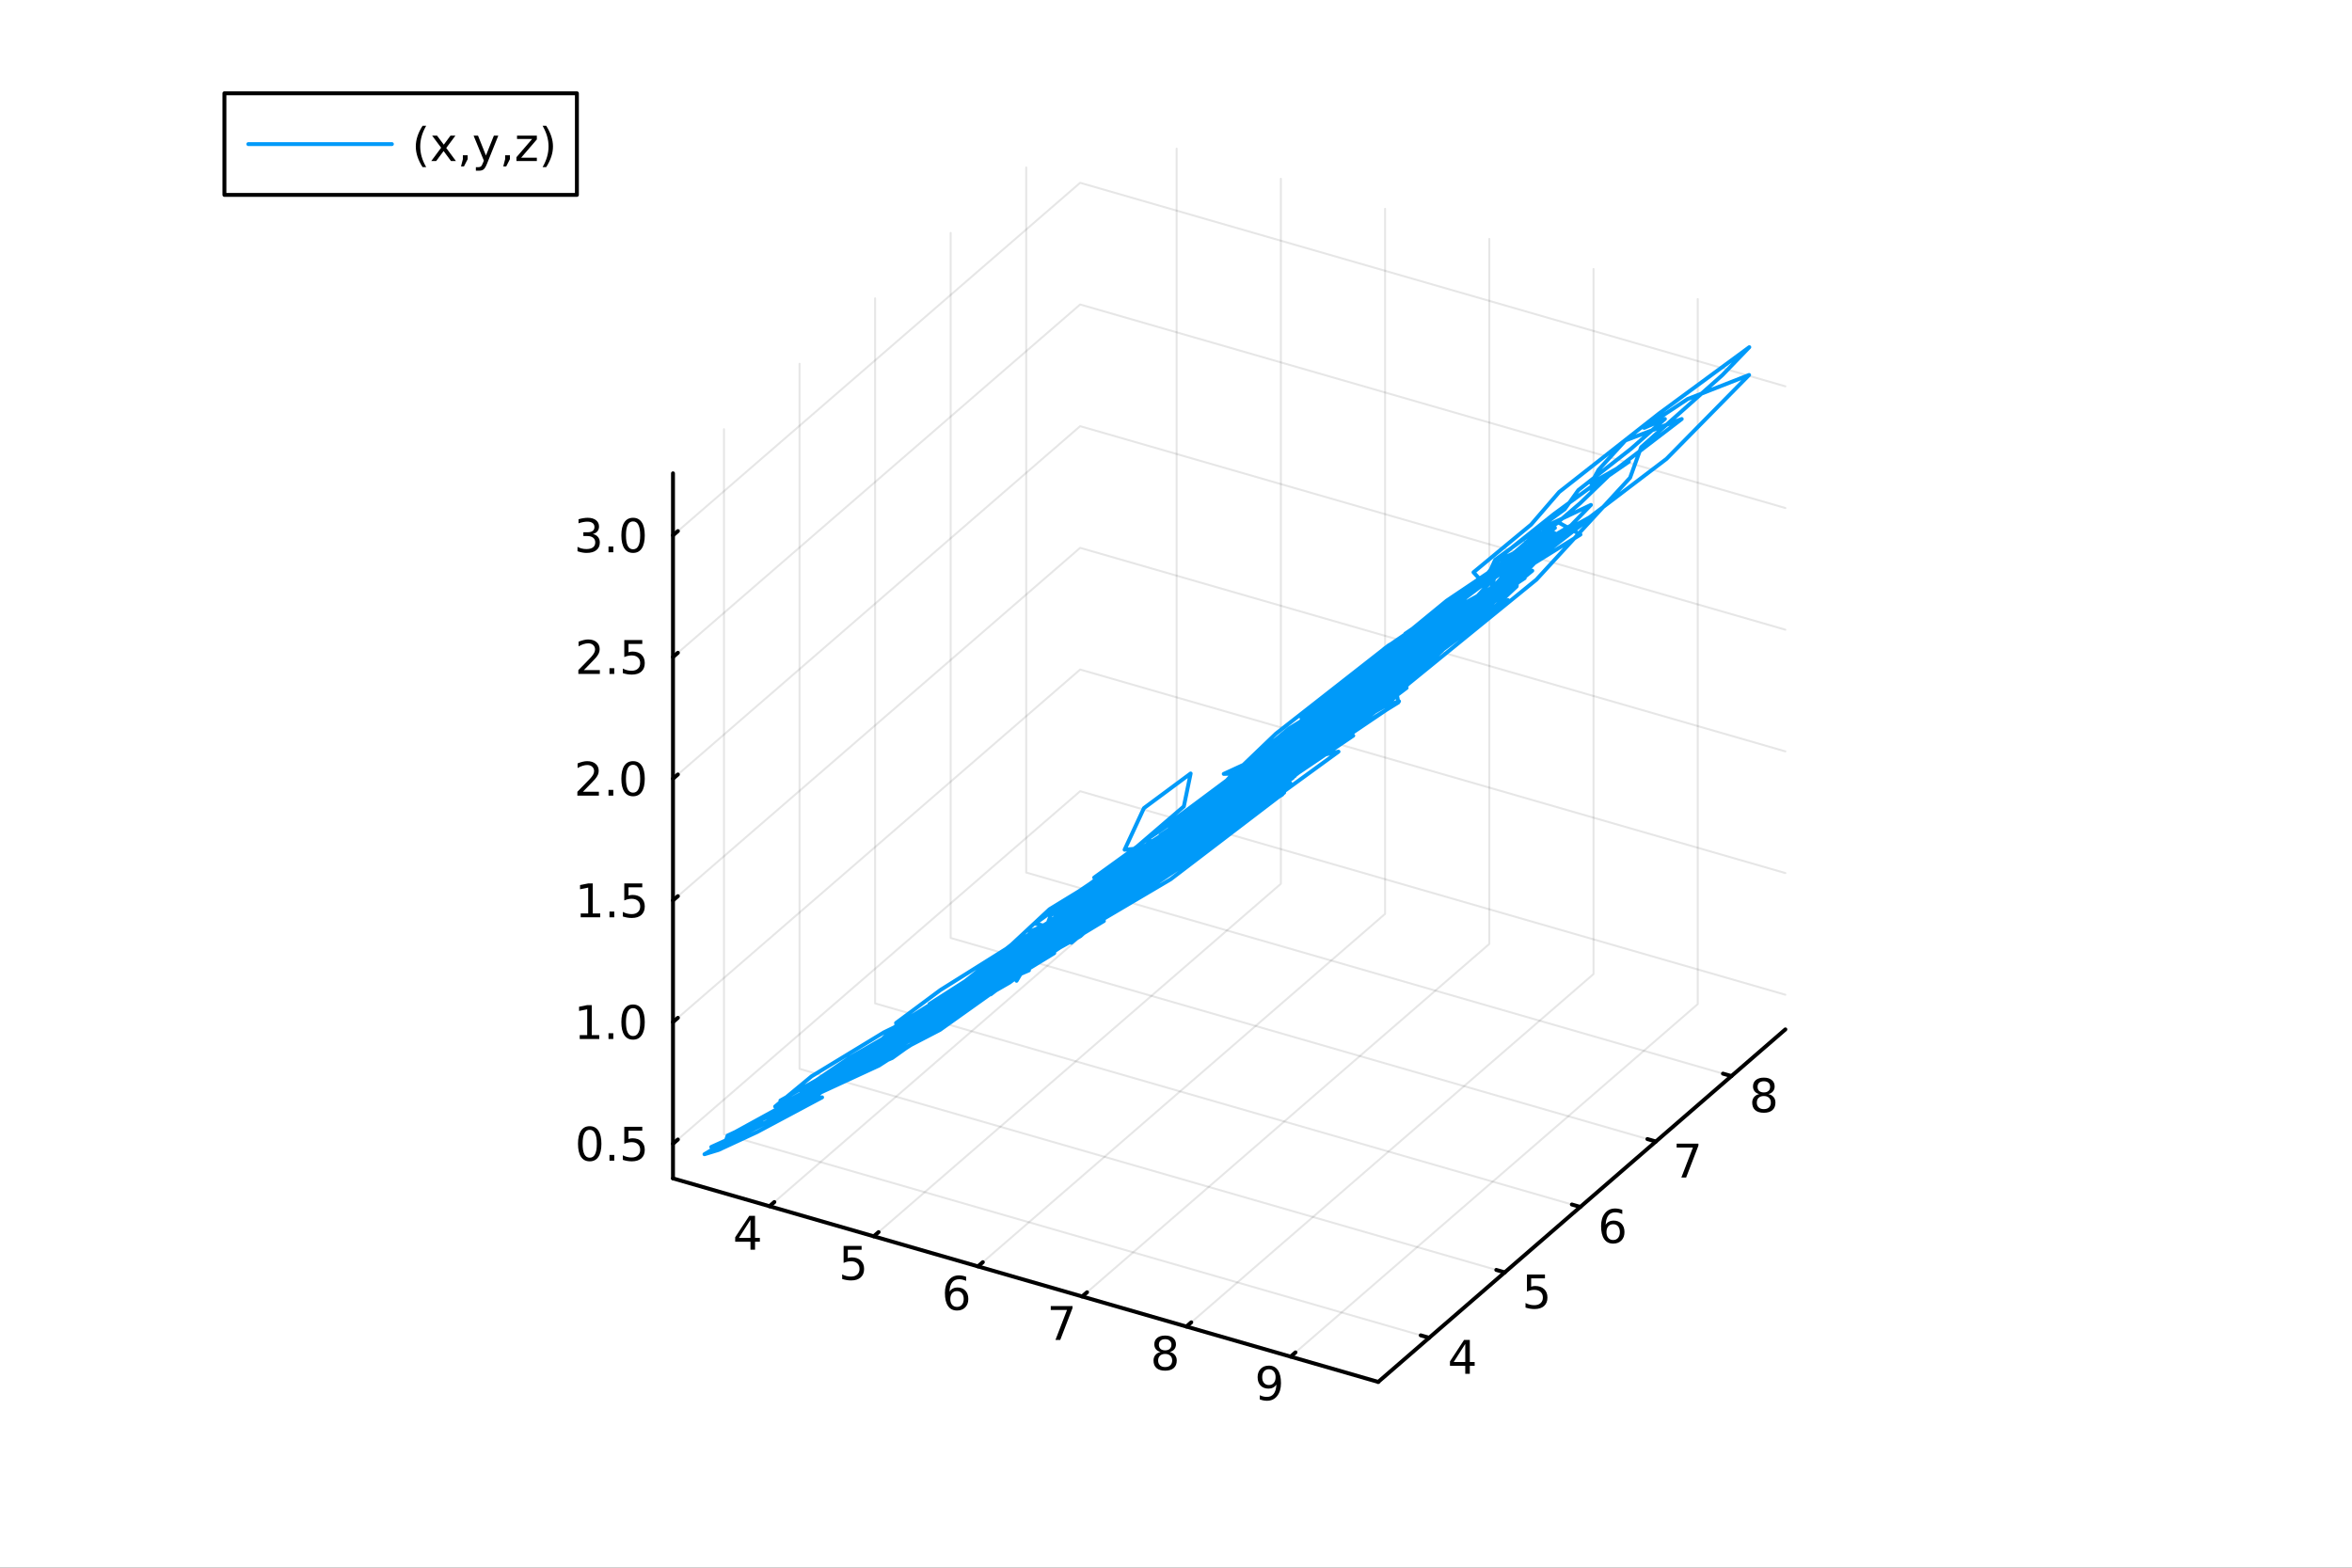 <?xml version="1.0" encoding="utf-8"?>
<svg xmlns="http://www.w3.org/2000/svg" xmlns:xlink="http://www.w3.org/1999/xlink" width="600" height="400" viewBox="0 0 2400 1600">
<rect x="0" y="0" width="2400" height="1600" fill="#333333" stroke="none"/>
<defs>
  <clipPath id="clip820">
    <rect x="0" y="0" width="2400" height="1600"/>
  </clipPath>
</defs>
<path clip-path="url(#clip820)" d="M0 1600 L2400 1600 L2400 0 L0 0  Z" fill="#ffffff" fill-rule="evenodd" fill-opacity="1"/>
<defs>
  <clipPath id="clip821">
    <rect x="480" y="0" width="1681" height="1600"/>
  </clipPath>
</defs>
<defs>
  <clipPath id="clip822">
    <rect x="155" y="47" width="2198" height="1440"/>
  </clipPath>
</defs>
<path clip-path="url(#clip822)" d="M-1010.11 2536.33 L-1010.11 2269.24 L-887.314 2135.7 L-674.617 2212.8 L-674.617 2479.89 L-797.418 2613.44 L-1010.11 2536.33  Z" fill="#ffffff" fill-rule="evenodd" fill-opacity="1"/>
<polyline clip-path="url(#clip822)" style="stroke:#000000; stroke-linecap:round; stroke-linejoin:round; stroke-width:2; stroke-opacity:0.1; fill:none" points="785.193,1231.11 1200.66,871.305 1200.66,151.703 "/>
<polyline clip-path="url(#clip822)" style="stroke:#000000; stroke-linecap:round; stroke-linejoin:round; stroke-width:2; stroke-opacity:0.1; fill:none" points="891.542,1261.81 1307,902.005 1307,182.403 "/>
<polyline clip-path="url(#clip822)" style="stroke:#000000; stroke-linecap:round; stroke-linejoin:round; stroke-width:2; stroke-opacity:0.1; fill:none" points="997.89,1292.51 1413.35,932.705 1413.35,213.104 "/>
<polyline clip-path="url(#clip822)" style="stroke:#000000; stroke-linecap:round; stroke-linejoin:round; stroke-width:2; stroke-opacity:0.1; fill:none" points="1104.24,1323.21 1519.7,963.405 1519.7,243.804 "/>
<polyline clip-path="url(#clip822)" style="stroke:#000000; stroke-linecap:round; stroke-linejoin:round; stroke-width:2; stroke-opacity:0.1; fill:none" points="1210.59,1353.91 1626.05,994.106 1626.05,274.504 "/>
<polyline clip-path="url(#clip822)" style="stroke:#000000; stroke-linecap:round; stroke-linejoin:round; stroke-width:2; stroke-opacity:0.1; fill:none" points="1316.93,1384.61 1732.4,1024.81 1732.4,305.204 "/>
<polyline clip-path="url(#clip822)" style="stroke:#000000; stroke-linecap:round; stroke-linejoin:round; stroke-width:2; stroke-opacity:0.1; fill:none" points="1458.36,1365.35 738.759,1157.62 738.759,438.02 "/>
<polyline clip-path="url(#clip822)" style="stroke:#000000; stroke-linecap:round; stroke-linejoin:round; stroke-width:2; stroke-opacity:0.1; fill:none" points="1535.46,1298.58 815.861,1090.85 815.861,371.247 "/>
<polyline clip-path="url(#clip822)" style="stroke:#000000; stroke-linecap:round; stroke-linejoin:round; stroke-width:2; stroke-opacity:0.1; fill:none" points="1612.57,1231.81 892.964,1024.08 892.964,304.475 "/>
<polyline clip-path="url(#clip822)" style="stroke:#000000; stroke-linecap:round; stroke-linejoin:round; stroke-width:2; stroke-opacity:0.1; fill:none" points="1689.67,1165.04 970.066,957.304 970.066,237.702 "/>
<polyline clip-path="url(#clip822)" style="stroke:#000000; stroke-linecap:round; stroke-linejoin:round; stroke-width:2; stroke-opacity:0.1; fill:none" points="1766.77,1098.26 1047.17,890.532 1047.17,170.93 "/>
<polyline clip-path="url(#clip822)" style="stroke:#000000; stroke-linecap:round; stroke-linejoin:round; stroke-width:2; stroke-opacity:0.1; fill:none" points="686.728,1167.32 1102.19,807.52 1821.79,1015.25 "/>
<polyline clip-path="url(#clip822)" style="stroke:#000000; stroke-linecap:round; stroke-linejoin:round; stroke-width:2; stroke-opacity:0.1; fill:none" points="686.728,1043.13 1102.19,683.328 1821.79,891.059 "/>
<polyline clip-path="url(#clip822)" style="stroke:#000000; stroke-linecap:round; stroke-linejoin:round; stroke-width:2; stroke-opacity:0.1; fill:none" points="686.728,918.937 1102.19,559.136 1821.79,766.868 "/>
<polyline clip-path="url(#clip822)" style="stroke:#000000; stroke-linecap:round; stroke-linejoin:round; stroke-width:2; stroke-opacity:0.1; fill:none" points="686.728,794.746 1102.19,434.945 1821.79,642.676 "/>
<polyline clip-path="url(#clip822)" style="stroke:#000000; stroke-linecap:round; stroke-linejoin:round; stroke-width:2; stroke-opacity:0.1; fill:none" points="686.728,670.554 1102.19,310.753 1821.79,518.484 "/>
<polyline clip-path="url(#clip822)" style="stroke:#000000; stroke-linecap:round; stroke-linejoin:round; stroke-width:2; stroke-opacity:0.1; fill:none" points="686.728,546.363 1102.19,186.562 1821.79,394.293 "/>
<polyline clip-path="url(#clip820)" style="stroke:#000000; stroke-linecap:round; stroke-linejoin:round; stroke-width:4; stroke-opacity:1; fill:none" points="686.728,1202.68 1406.33,1410.41 "/>
<polyline clip-path="url(#clip820)" style="stroke:#000000; stroke-linecap:round; stroke-linejoin:round; stroke-width:4; stroke-opacity:1; fill:none" points="785.193,1231.11 790.179,1226.79 "/>
<polyline clip-path="url(#clip820)" style="stroke:#000000; stroke-linecap:round; stroke-linejoin:round; stroke-width:4; stroke-opacity:1; fill:none" points="891.542,1261.81 896.527,1257.49 "/>
<polyline clip-path="url(#clip820)" style="stroke:#000000; stroke-linecap:round; stroke-linejoin:round; stroke-width:4; stroke-opacity:1; fill:none" points="997.89,1292.51 1002.88,1288.19 "/>
<polyline clip-path="url(#clip820)" style="stroke:#000000; stroke-linecap:round; stroke-linejoin:round; stroke-width:4; stroke-opacity:1; fill:none" points="1104.24,1323.21 1109.22,1318.89 "/>
<polyline clip-path="url(#clip820)" style="stroke:#000000; stroke-linecap:round; stroke-linejoin:round; stroke-width:4; stroke-opacity:1; fill:none" points="1210.59,1353.91 1215.57,1349.59 "/>
<polyline clip-path="url(#clip820)" style="stroke:#000000; stroke-linecap:round; stroke-linejoin:round; stroke-width:4; stroke-opacity:1; fill:none" points="1316.93,1384.61 1321.92,1380.29 "/>
<path clip-path="url(#clip820)" d="M765.795 1244.98 L753.99 1263.43 L765.795 1263.43 L765.795 1244.98 M764.568 1240.9 L770.448 1240.9 L770.448 1263.43 L775.378 1263.43 L775.378 1267.31 L770.448 1267.31 L770.448 1275.46 L765.795 1275.46 L765.795 1267.31 L750.193 1267.31 L750.193 1262.8 L764.568 1240.9 Z" fill="#000000" fill-rule="nonzero" fill-opacity="1" /><path clip-path="url(#clip820)" d="M860.824 1271.6 L879.18 1271.6 L879.18 1275.54 L865.106 1275.54 L865.106 1284.01 Q866.125 1283.66 867.143 1283.5 Q868.162 1283.32 869.18 1283.32 Q874.967 1283.32 878.347 1286.49 Q881.727 1289.66 881.727 1295.07 Q881.727 1300.65 878.254 1303.75 Q874.782 1306.83 868.463 1306.83 Q866.287 1306.83 864.018 1306.46 Q861.773 1306.09 859.366 1305.35 L859.366 1300.65 Q861.449 1301.79 863.671 1302.34 Q865.893 1302.9 868.37 1302.9 Q872.375 1302.9 874.713 1300.79 Q877.051 1298.69 877.051 1295.07 Q877.051 1291.46 874.713 1289.36 Q872.375 1287.25 868.37 1287.25 Q866.495 1287.25 864.62 1287.67 Q862.768 1288.08 860.824 1288.96 L860.824 1271.6 Z" fill="#000000" fill-rule="nonzero" fill-opacity="1" /><path clip-path="url(#clip820)" d="M976.547 1317.72 Q973.399 1317.72 971.547 1319.87 Q969.718 1322.02 969.718 1325.77 Q969.718 1329.5 971.547 1331.68 Q973.399 1333.83 976.547 1333.83 Q979.695 1333.83 981.524 1331.68 Q983.376 1329.5 983.376 1325.77 Q983.376 1322.02 981.524 1319.87 Q979.695 1317.72 976.547 1317.72 M985.829 1303.07 L985.829 1307.33 Q984.07 1306.49 982.265 1306.05 Q980.482 1305.61 978.723 1305.61 Q974.093 1305.61 971.64 1308.74 Q969.209 1311.86 968.862 1318.18 Q970.228 1316.17 972.288 1315.1 Q974.348 1314.02 976.825 1314.02 Q982.033 1314.02 985.042 1317.19 Q988.075 1320.33 988.075 1325.77 Q988.075 1331.1 984.927 1334.32 Q981.778 1337.53 976.547 1337.53 Q970.552 1337.53 967.38 1332.95 Q964.209 1328.34 964.209 1319.62 Q964.209 1311.42 968.098 1306.56 Q971.987 1301.68 978.538 1301.68 Q980.297 1301.68 982.079 1302.02 Q983.885 1302.37 985.829 1303.07 Z" fill="#000000" fill-rule="nonzero" fill-opacity="1" /><path clip-path="url(#clip820)" d="M1072.2 1333 L1094.42 1333 L1094.42 1334.99 L1081.88 1367.56 L1076.99 1367.56 L1088.8 1336.94 L1072.2 1336.94 L1072.2 1333 Z" fill="#000000" fill-rule="nonzero" fill-opacity="1" /><path clip-path="url(#clip820)" d="M1188.92 1381.85 Q1185.59 1381.85 1183.66 1383.63 Q1181.77 1385.42 1181.77 1388.54 Q1181.77 1391.67 1183.66 1393.45 Q1185.59 1395.23 1188.92 1395.23 Q1192.25 1395.23 1194.17 1393.45 Q1196.1 1391.64 1196.1 1388.54 Q1196.1 1385.42 1194.17 1383.63 Q1192.28 1381.85 1188.92 1381.85 M1184.24 1379.86 Q1181.23 1379.12 1179.54 1377.06 Q1177.88 1375 1177.88 1372.04 Q1177.88 1367.89 1180.82 1365.48 Q1183.78 1363.08 1188.92 1363.08 Q1194.08 1363.08 1197.02 1365.48 Q1199.96 1367.89 1199.96 1372.04 Q1199.96 1375 1198.27 1377.06 Q1196.6 1379.12 1193.62 1379.86 Q1197 1380.65 1198.87 1382.94 Q1200.77 1385.23 1200.77 1388.54 Q1200.77 1393.56 1197.69 1396.25 Q1194.64 1398.93 1188.92 1398.93 Q1183.2 1398.93 1180.12 1396.25 Q1177.07 1393.56 1177.07 1388.54 Q1177.07 1385.23 1178.97 1382.94 Q1180.86 1380.65 1184.24 1379.86 M1182.53 1372.48 Q1182.53 1375.16 1184.2 1376.67 Q1185.89 1378.17 1188.92 1378.17 Q1191.93 1378.17 1193.62 1376.67 Q1195.33 1375.16 1195.33 1372.48 Q1195.33 1369.79 1193.62 1368.29 Q1191.93 1366.78 1188.92 1366.78 Q1185.89 1366.78 1184.2 1368.29 Q1182.53 1369.79 1182.53 1372.48 Z" fill="#000000" fill-rule="nonzero" fill-opacity="1" /><path clip-path="url(#clip820)" d="M1285.5 1428.24 L1285.5 1423.99 Q1287.26 1424.82 1289.06 1425.26 Q1290.87 1425.7 1292.61 1425.7 Q1297.23 1425.7 1299.67 1422.6 Q1302.12 1419.47 1302.47 1413.13 Q1301.12 1415.12 1299.06 1416.18 Q1297 1417.25 1294.5 1417.25 Q1289.32 1417.25 1286.29 1414.12 Q1283.28 1410.98 1283.28 1405.54 Q1283.28 1400.21 1286.42 1397 Q1289.57 1393.78 1294.8 1393.78 Q1300.8 1393.78 1303.95 1398.38 Q1307.12 1402.97 1307.12 1411.72 Q1307.12 1419.89 1303.23 1424.77 Q1299.36 1429.63 1292.81 1429.63 Q1291.05 1429.63 1289.25 1429.29 Q1287.44 1428.94 1285.5 1428.24 M1294.8 1413.59 Q1297.95 1413.59 1299.78 1411.44 Q1301.63 1409.29 1301.63 1405.54 Q1301.63 1401.81 1299.78 1399.66 Q1297.95 1397.48 1294.8 1397.48 Q1291.66 1397.48 1289.8 1399.66 Q1287.98 1401.81 1287.98 1405.54 Q1287.98 1409.29 1289.8 1411.44 Q1291.66 1413.59 1294.8 1413.59 Z" fill="#000000" fill-rule="nonzero" fill-opacity="1" /><polyline clip-path="url(#clip820)" style="stroke:#000000; stroke-linecap:round; stroke-linejoin:round; stroke-width:4; stroke-opacity:1; fill:none" points="1406.33,1410.41 1821.79,1050.61 "/>
<polyline clip-path="url(#clip820)" style="stroke:#000000; stroke-linecap:round; stroke-linejoin:round; stroke-width:4; stroke-opacity:1; fill:none" points="1458.36,1365.35 1449.73,1362.86 "/>
<polyline clip-path="url(#clip820)" style="stroke:#000000; stroke-linecap:round; stroke-linejoin:round; stroke-width:4; stroke-opacity:1; fill:none" points="1535.46,1298.58 1526.83,1296.09 "/>
<polyline clip-path="url(#clip820)" style="stroke:#000000; stroke-linecap:round; stroke-linejoin:round; stroke-width:4; stroke-opacity:1; fill:none" points="1612.57,1231.81 1603.93,1229.32 "/>
<polyline clip-path="url(#clip820)" style="stroke:#000000; stroke-linecap:round; stroke-linejoin:round; stroke-width:4; stroke-opacity:1; fill:none" points="1689.67,1165.04 1681.03,1162.54 "/>
<polyline clip-path="url(#clip820)" style="stroke:#000000; stroke-linecap:round; stroke-linejoin:round; stroke-width:4; stroke-opacity:1; fill:none" points="1766.77,1098.26 1758.13,1095.77 "/>
<path clip-path="url(#clip820)" d="M1495.16 1371.64 L1483.36 1390.09 L1495.16 1390.09 L1495.16 1371.64 M1493.94 1367.57 L1499.82 1367.57 L1499.82 1390.09 L1504.75 1390.09 L1504.75 1393.98 L1499.82 1393.98 L1499.82 1402.13 L1495.16 1402.13 L1495.16 1393.98 L1479.56 1393.98 L1479.56 1389.46 L1493.94 1367.57 Z" fill="#000000" fill-rule="nonzero" fill-opacity="1" /><path clip-path="url(#clip820)" d="M1558.12 1300.79 L1576.48 1300.79 L1576.48 1304.73 L1562.4 1304.73 L1562.4 1313.2 Q1563.42 1312.85 1564.44 1312.69 Q1565.46 1312.51 1566.48 1312.51 Q1572.26 1312.51 1575.64 1315.68 Q1579.02 1318.85 1579.02 1324.27 Q1579.02 1329.85 1575.55 1332.95 Q1572.08 1336.03 1565.76 1336.03 Q1563.58 1336.03 1561.32 1335.66 Q1559.07 1335.28 1556.66 1334.54 L1556.66 1329.85 Q1558.75 1330.98 1560.97 1331.53 Q1563.19 1332.09 1565.67 1332.09 Q1569.67 1332.09 1572.01 1329.98 Q1574.35 1327.88 1574.35 1324.27 Q1574.35 1320.66 1572.01 1318.55 Q1569.67 1316.44 1565.67 1316.44 Q1563.79 1316.44 1561.92 1316.86 Q1560.07 1317.28 1558.12 1318.16 L1558.12 1300.79 Z" fill="#000000" fill-rule="nonzero" fill-opacity="1" /><path clip-path="url(#clip820)" d="M1646.1 1249.44 Q1642.96 1249.44 1641.1 1251.59 Q1639.27 1253.74 1639.27 1257.49 Q1639.27 1261.22 1641.1 1263.4 Q1642.96 1265.55 1646.1 1265.55 Q1649.25 1265.55 1651.08 1263.4 Q1652.93 1261.22 1652.93 1257.49 Q1652.93 1253.74 1651.08 1251.59 Q1649.25 1249.44 1646.1 1249.44 M1655.39 1234.79 L1655.39 1239.04 Q1653.63 1238.21 1651.82 1237.77 Q1650.04 1237.33 1648.28 1237.33 Q1643.65 1237.33 1641.2 1240.46 Q1638.77 1243.58 1638.42 1249.9 Q1639.78 1247.89 1641.84 1246.82 Q1643.9 1245.73 1646.38 1245.73 Q1651.59 1245.73 1654.6 1248.91 Q1657.63 1252.05 1657.63 1257.49 Q1657.63 1262.82 1654.48 1266.04 Q1651.33 1269.25 1646.1 1269.25 Q1640.11 1269.25 1636.94 1264.67 Q1633.77 1260.06 1633.77 1251.34 Q1633.77 1243.14 1637.65 1238.28 Q1641.54 1233.4 1648.09 1233.4 Q1649.85 1233.4 1651.64 1233.74 Q1653.44 1234.09 1655.39 1234.79 Z" fill="#000000" fill-rule="nonzero" fill-opacity="1" /><path clip-path="url(#clip820)" d="M1710.87 1167.25 L1733.09 1167.25 L1733.09 1169.24 L1720.54 1201.81 L1715.66 1201.81 L1727.46 1171.18 L1710.87 1171.18 L1710.87 1167.25 Z" fill="#000000" fill-rule="nonzero" fill-opacity="1" /><path clip-path="url(#clip820)" d="M1799.82 1118.62 Q1796.49 1118.62 1794.57 1120.41 Q1792.67 1122.19 1792.67 1125.31 Q1792.67 1128.44 1794.57 1130.22 Q1796.49 1132 1799.82 1132 Q1803.15 1132 1805.08 1130.22 Q1807 1128.42 1807 1125.31 Q1807 1122.19 1805.08 1120.41 Q1803.18 1118.62 1799.82 1118.62 M1795.15 1116.63 Q1792.14 1115.89 1790.45 1113.83 Q1788.78 1111.77 1788.78 1108.81 Q1788.78 1104.67 1791.72 1102.26 Q1794.68 1099.85 1799.82 1099.85 Q1804.98 1099.85 1807.92 1102.26 Q1810.86 1104.67 1810.86 1108.81 Q1810.86 1111.77 1809.17 1113.83 Q1807.51 1115.89 1804.52 1116.63 Q1807.9 1117.42 1809.78 1119.71 Q1811.67 1122 1811.67 1125.31 Q1811.67 1130.34 1808.59 1133.02 Q1805.54 1135.71 1799.82 1135.71 Q1794.1 1135.71 1791.03 1133.02 Q1787.97 1130.34 1787.97 1125.31 Q1787.97 1122 1789.87 1119.71 Q1791.77 1117.42 1795.15 1116.63 M1793.43 1109.25 Q1793.43 1111.94 1795.1 1113.44 Q1796.79 1114.94 1799.82 1114.94 Q1802.83 1114.94 1804.52 1113.44 Q1806.23 1111.94 1806.23 1109.25 Q1806.23 1106.56 1804.52 1105.06 Q1802.83 1103.56 1799.82 1103.56 Q1796.79 1103.56 1795.1 1105.06 Q1793.43 1106.56 1793.43 1109.25 Z" fill="#000000" fill-rule="nonzero" fill-opacity="1" /><polyline clip-path="url(#clip820)" style="stroke:#000000; stroke-linecap:round; stroke-linejoin:round; stroke-width:4; stroke-opacity:1; fill:none" points="686.728,1202.68 686.728,483.08 "/>
<polyline clip-path="url(#clip820)" style="stroke:#000000; stroke-linecap:round; stroke-linejoin:round; stroke-width:4; stroke-opacity:1; fill:none" points="686.728,1167.32 691.714,1163 "/>
<polyline clip-path="url(#clip820)" style="stroke:#000000; stroke-linecap:round; stroke-linejoin:round; stroke-width:4; stroke-opacity:1; fill:none" points="686.728,1043.13 691.714,1038.81 "/>
<polyline clip-path="url(#clip820)" style="stroke:#000000; stroke-linecap:round; stroke-linejoin:round; stroke-width:4; stroke-opacity:1; fill:none" points="686.728,918.937 691.714,914.62 "/>
<polyline clip-path="url(#clip820)" style="stroke:#000000; stroke-linecap:round; stroke-linejoin:round; stroke-width:4; stroke-opacity:1; fill:none" points="686.728,794.746 691.714,790.428 "/>
<polyline clip-path="url(#clip820)" style="stroke:#000000; stroke-linecap:round; stroke-linejoin:round; stroke-width:4; stroke-opacity:1; fill:none" points="686.728,670.554 691.714,666.236 "/>
<polyline clip-path="url(#clip820)" style="stroke:#000000; stroke-linecap:round; stroke-linejoin:round; stroke-width:4; stroke-opacity:1; fill:none" points="686.728,546.363 691.714,542.045 "/>
<path clip-path="url(#clip820)" d="M601.748 1153.12 Q598.137 1153.12 596.308 1156.68 Q594.503 1160.23 594.503 1167.36 Q594.503 1174.46 596.308 1178.03 Q598.137 1181.57 601.748 1181.57 Q605.382 1181.57 607.188 1178.03 Q609.017 1174.46 609.017 1167.36 Q609.017 1160.23 607.188 1156.68 Q605.382 1153.12 601.748 1153.12 M601.748 1149.42 Q607.558 1149.42 610.614 1154.02 Q613.692 1158.61 613.692 1167.36 Q613.692 1176.08 610.614 1180.69 Q607.558 1185.27 601.748 1185.27 Q595.938 1185.27 592.859 1180.69 Q589.804 1176.08 589.804 1167.36 Q589.804 1158.61 592.859 1154.02 Q595.938 1149.42 601.748 1149.42 Z" fill="#000000" fill-rule="nonzero" fill-opacity="1" /><path clip-path="url(#clip820)" d="M621.91 1178.72 L626.794 1178.72 L626.794 1184.6 L621.91 1184.6 L621.91 1178.72 Z" fill="#000000" fill-rule="nonzero" fill-opacity="1" /><path clip-path="url(#clip820)" d="M637.026 1150.04 L655.382 1150.04 L655.382 1153.98 L641.308 1153.98 L641.308 1162.45 Q642.327 1162.1 643.345 1161.94 Q644.364 1161.75 645.382 1161.75 Q651.169 1161.75 654.549 1164.92 Q657.928 1168.1 657.928 1173.51 Q657.928 1179.09 654.456 1182.19 Q650.984 1185.27 644.664 1185.27 Q642.489 1185.27 640.22 1184.9 Q637.975 1184.53 635.567 1183.79 L635.567 1179.09 Q637.651 1180.23 639.873 1180.78 Q642.095 1181.34 644.572 1181.34 Q648.576 1181.34 650.914 1179.23 Q653.252 1177.12 653.252 1173.51 Q653.252 1169.9 650.914 1167.8 Q648.576 1165.69 644.572 1165.69 Q642.697 1165.69 640.822 1166.11 Q638.97 1166.52 637.026 1167.4 L637.026 1150.04 Z" fill="#000000" fill-rule="nonzero" fill-opacity="1" /><path clip-path="url(#clip820)" d="M591.563 1056.47 L599.202 1056.47 L599.202 1030.11 L590.892 1031.77 L590.892 1027.52 L599.155 1025.85 L603.831 1025.85 L603.831 1056.47 L611.47 1056.47 L611.47 1060.41 L591.563 1060.41 L591.563 1056.47 Z" fill="#000000" fill-rule="nonzero" fill-opacity="1" /><path clip-path="url(#clip820)" d="M620.915 1054.53 L625.799 1054.53 L625.799 1060.41 L620.915 1060.41 L620.915 1054.53 Z" fill="#000000" fill-rule="nonzero" fill-opacity="1" /><path clip-path="url(#clip820)" d="M645.984 1028.93 Q642.373 1028.93 640.544 1032.49 Q638.739 1036.03 638.739 1043.16 Q638.739 1050.27 640.544 1053.83 Q642.373 1057.38 645.984 1057.38 Q649.618 1057.38 651.424 1053.83 Q653.252 1050.27 653.252 1043.16 Q653.252 1036.03 651.424 1032.49 Q649.618 1028.93 645.984 1028.93 M645.984 1025.22 Q651.794 1025.22 654.85 1029.83 Q657.928 1034.41 657.928 1043.16 Q657.928 1051.89 654.85 1056.5 Q651.794 1061.08 645.984 1061.08 Q640.174 1061.08 637.095 1056.5 Q634.04 1051.89 634.04 1043.16 Q634.04 1034.41 637.095 1029.83 Q640.174 1025.22 645.984 1025.22 Z" fill="#000000" fill-rule="nonzero" fill-opacity="1" /><path clip-path="url(#clip820)" d="M592.558 932.282 L600.197 932.282 L600.197 905.917 L591.887 907.583 L591.887 903.324 L600.151 901.657 L604.827 901.657 L604.827 932.282 L612.466 932.282 L612.466 936.217 L592.558 936.217 L592.558 932.282 Z" fill="#000000" fill-rule="nonzero" fill-opacity="1" /><path clip-path="url(#clip820)" d="M621.91 930.338 L626.794 930.338 L626.794 936.217 L621.91 936.217 L621.91 930.338 Z" fill="#000000" fill-rule="nonzero" fill-opacity="1" /><path clip-path="url(#clip820)" d="M637.026 901.657 L655.382 901.657 L655.382 905.592 L641.308 905.592 L641.308 914.065 Q642.327 913.717 643.345 913.555 Q644.364 913.37 645.382 913.37 Q651.169 913.37 654.549 916.541 Q657.928 919.713 657.928 925.129 Q657.928 930.708 654.456 933.81 Q650.984 936.889 644.664 936.889 Q642.489 936.889 640.22 936.518 Q637.975 936.148 635.567 935.407 L635.567 930.708 Q637.651 931.842 639.873 932.398 Q642.095 932.953 644.572 932.953 Q648.576 932.953 650.914 930.847 Q653.252 928.74 653.252 925.129 Q653.252 921.518 650.914 919.412 Q648.576 917.305 644.572 917.305 Q642.697 917.305 640.822 917.722 Q638.97 918.139 637.026 919.018 L637.026 901.657 Z" fill="#000000" fill-rule="nonzero" fill-opacity="1" /><path clip-path="url(#clip820)" d="M594.78 808.091 L611.1 808.091 L611.1 812.026 L589.156 812.026 L589.156 808.091 Q591.818 805.336 596.401 800.706 Q601.007 796.054 602.188 794.711 Q604.433 792.188 605.313 790.452 Q606.216 788.692 606.216 787.003 Q606.216 784.248 604.271 782.512 Q602.35 780.776 599.248 780.776 Q597.049 780.776 594.595 781.54 Q592.165 782.304 589.387 783.855 L589.387 779.132 Q592.211 777.998 594.665 777.419 Q597.118 776.841 599.155 776.841 Q604.526 776.841 607.72 779.526 Q610.915 782.211 610.915 786.702 Q610.915 788.831 610.104 790.753 Q609.317 792.651 607.211 795.243 Q606.632 795.915 603.53 799.132 Q600.429 802.327 594.78 808.091 Z" fill="#000000" fill-rule="nonzero" fill-opacity="1" /><path clip-path="url(#clip820)" d="M620.915 806.146 L625.799 806.146 L625.799 812.026 L620.915 812.026 L620.915 806.146 Z" fill="#000000" fill-rule="nonzero" fill-opacity="1" /><path clip-path="url(#clip820)" d="M645.984 780.544 Q642.373 780.544 640.544 784.109 Q638.739 787.651 638.739 794.78 Q638.739 801.887 640.544 805.452 Q642.373 808.993 645.984 808.993 Q649.618 808.993 651.424 805.452 Q653.252 801.887 653.252 794.78 Q653.252 787.651 651.424 784.109 Q649.618 780.544 645.984 780.544 M645.984 776.841 Q651.794 776.841 654.85 781.447 Q657.928 786.03 657.928 794.78 Q657.928 803.507 654.85 808.114 Q651.794 812.697 645.984 812.697 Q640.174 812.697 637.095 808.114 Q634.04 803.507 634.04 794.78 Q634.04 786.03 637.095 781.447 Q640.174 776.841 645.984 776.841 Z" fill="#000000" fill-rule="nonzero" fill-opacity="1" /><path clip-path="url(#clip820)" d="M595.776 683.899 L612.095 683.899 L612.095 687.834 L590.151 687.834 L590.151 683.899 Q592.813 681.144 597.396 676.515 Q602.003 671.862 603.183 670.519 Q605.429 667.996 606.308 666.26 Q607.211 664.501 607.211 662.811 Q607.211 660.056 605.267 658.32 Q603.345 656.584 600.243 656.584 Q598.044 656.584 595.591 657.348 Q593.16 658.112 590.382 659.663 L590.382 654.941 Q593.206 653.807 595.66 653.228 Q598.114 652.649 600.151 652.649 Q605.521 652.649 608.716 655.334 Q611.91 658.019 611.91 662.51 Q611.91 664.64 611.1 666.561 Q610.313 668.459 608.206 671.052 Q607.628 671.723 604.526 674.941 Q601.424 678.135 595.776 683.899 Z" fill="#000000" fill-rule="nonzero" fill-opacity="1" /><path clip-path="url(#clip820)" d="M621.91 681.955 L626.794 681.955 L626.794 687.834 L621.91 687.834 L621.91 681.955 Z" fill="#000000" fill-rule="nonzero" fill-opacity="1" /><path clip-path="url(#clip820)" d="M637.026 653.274 L655.382 653.274 L655.382 657.209 L641.308 657.209 L641.308 665.681 Q642.327 665.334 643.345 665.172 Q644.364 664.987 645.382 664.987 Q651.169 664.987 654.549 668.158 Q657.928 671.33 657.928 676.746 Q657.928 682.325 654.456 685.427 Q650.984 688.505 644.664 688.505 Q642.489 688.505 640.22 688.135 Q637.975 687.765 635.567 687.024 L635.567 682.325 Q637.651 683.459 639.873 684.015 Q642.095 684.57 644.572 684.57 Q648.576 684.57 650.914 682.464 Q653.252 680.357 653.252 676.746 Q653.252 673.135 650.914 671.029 Q648.576 668.922 644.572 668.922 Q642.697 668.922 640.822 669.339 Q638.97 669.755 637.026 670.635 L637.026 653.274 Z" fill="#000000" fill-rule="nonzero" fill-opacity="1" /><path clip-path="url(#clip820)" d="M604.919 545.008 Q608.276 545.726 610.151 547.994 Q612.049 550.263 612.049 553.596 Q612.049 558.712 608.53 561.513 Q605.012 564.314 598.53 564.314 Q596.355 564.314 594.04 563.874 Q591.748 563.457 589.294 562.601 L589.294 558.087 Q591.239 559.221 593.554 559.8 Q595.868 560.379 598.392 560.379 Q602.79 560.379 605.081 558.643 Q607.396 556.906 607.396 553.596 Q607.396 550.541 605.243 548.828 Q603.114 547.092 599.294 547.092 L595.267 547.092 L595.267 543.249 L599.48 543.249 Q602.929 543.249 604.757 541.883 Q606.586 540.494 606.586 537.902 Q606.586 535.24 604.688 533.828 Q602.813 532.393 599.294 532.393 Q597.373 532.393 595.174 532.809 Q592.975 533.226 590.336 534.106 L590.336 529.939 Q592.998 529.198 595.313 528.828 Q597.651 528.458 599.711 528.458 Q605.035 528.458 608.137 530.888 Q611.239 533.295 611.239 537.416 Q611.239 540.286 609.595 542.277 Q607.952 544.244 604.919 545.008 Z" fill="#000000" fill-rule="nonzero" fill-opacity="1" /><path clip-path="url(#clip820)" d="M620.915 557.763 L625.799 557.763 L625.799 563.643 L620.915 563.643 L620.915 557.763 Z" fill="#000000" fill-rule="nonzero" fill-opacity="1" /><path clip-path="url(#clip820)" d="M645.984 532.161 Q642.373 532.161 640.544 535.726 Q638.739 539.268 638.739 546.397 Q638.739 553.504 640.544 557.068 Q642.373 560.61 645.984 560.61 Q649.618 560.61 651.424 557.068 Q653.252 553.504 653.252 546.397 Q653.252 539.268 651.424 535.726 Q649.618 532.161 645.984 532.161 M645.984 528.458 Q651.794 528.458 654.85 533.064 Q657.928 537.647 657.928 546.397 Q657.928 555.124 654.85 559.73 Q651.794 564.314 645.984 564.314 Q640.174 564.314 637.095 559.73 Q634.04 555.124 634.04 546.397 Q634.04 537.647 637.095 533.064 Q640.174 528.458 645.984 528.458 Z" fill="#000000" fill-rule="nonzero" fill-opacity="1" /><polyline clip-path="url(#clip822)" style="stroke:#009af9; stroke-linecap:round; stroke-linejoin:round; stroke-width:4; stroke-opacity:1; fill:none" points="1020.67,990.421 1022.66,989.637 1020.38,990.804 1013.67,994.074 1009.7,996.106 1027.29,988.058 1025.25,989.147 1013.18,994.946 1010.04,996.646 1001.76,1000.83 1026.04,989.81 1026.47,989.826 1035.75,985.735 1016.57,994.849 1015.04,995.763 1008.61,999.116 1014.61,996.737 1012.74,998.056 998.195,1005.48 984.899,1012.29 990.395,1010.84 984.113,1014.72 1018.86,998.976 1013.95,1001.32 1035.62,990.266 1039.11,987.584 1056.68,978.307 1035.42,987.969 1018.43,996.206 1022.28,993.512 1027.76,989.768 1001.47,1004.98 1007.06,1004.42 1061.75,972.159 1060.51,968.353 1006.39,995.279 997.723,1004.98 947.124,1033.97 928.061,1050.91 928.117,1052.3 934.786,1045.99 990.633,1017.46 974.062,1015.17 968.556,1025.8 909.322,1058.63 871.605,1080.88 883.655,1080.78 936.938,1055.2 978.873,1030.83 986.57,1020.58 1030.51,985.326 1016.94,988.268 951.947,1030.95 1007,1004.3 973.809,1021.4 920.372,1050.25 953.624,1033.95 994.343,1011.36 1037.47,980.197 1131.16,923.175 1154.32,890.46 1139.91,909.406 1116.32,923.904 1021.68,990.924 960.397,1029.68 975.629,1026.72 1023.26,996.622 1062.09,973.805 1010.9,1014.87 1033.41,997.78 1049.95,984.782 963.84,1032.37 1020.79,992.474 1057.07,976.408 1148.55,919.252 1097.45,939.788 1110.37,924.683 1115.14,925.939 1156.11,892.963 1179.36,873.71 1107.24,931.785 1148.65,910.226 1204.31,847.66 1175.72,873.758 1069.91,941.607 1171.21,893.487 1162.31,894.316 1291.23,803.219 1360.67,750.923 1256.81,804.789 1251.47,810.351 1237.47,825.144 1165.13,873.518 1139.51,899.475 1144.21,900.058 1052.31,970.839 1008.91,994.192 962.048,1026.05 986.781,1015.75 1007.91,1006.99 980.248,1017.23 979.907,1020.87 998.234,1009.65 954.411,1031.17 913.054,1059.67 902.572,1069.4 943.902,1049.95 963.124,1035.95 867.939,1090.43 865.602,1092.74 900.822,1069.65 899.492,1073.89 944.188,1050.78 943.012,1052.91 964.166,1034.03 927.095,1050.59 964.182,1028.19 935.699,1052.67 918.22,1056.92 908.942,1065.44 946.962,1038.11 949.007,1034.18 903.927,1064.77 978.576,1023.56 1005.79,1009.17 1027.89,989.235 1049.18,978.009 1177.29,894.229 1132.58,912.136 1024.51,980.716 1128.46,916.851 1202.89,869.913 1184.09,875.758 1172.11,862.691 1318.73,765.6 1191.24,863.458 1150.19,895.2 1137.92,912.322 1070.08,952.174 1073.97,946.227 934.552,1037.89 903.307,1068.71 989.256,1020.29 1028.22,991.825 1085.92,957.441 1160.13,898.336 1258.83,833.392 1330.14,780.411 1270.29,802.03 1262.75,811.504 1233.17,827.327 1208.19,855.528 1191.06,859.105 1287.48,800.776 1329.89,770.181 1250.6,825.628 1319.18,774.39 1342.47,746.744 1306.47,755.845 1465.83,623.421 1382.67,689.907 1330.45,740.11 1246.9,803.965 1248.94,813.549 1238.79,833.575 1218.5,854.369 1295.33,811.244 1377.16,742.645 1389.25,722.867 1415.82,703.196 1430.65,677.219 1507.26,621.179 1432.28,659.225 1555.8,590.038 1378.72,707.564 1303.2,769.235 1280.68,788.009 1327.88,771.088 1280.67,794.449 1323.37,769.886 1182.5,863.043 1166.76,883.712 1113.83,917.314 1172.13,889.664 1129.26,913.527 1141.58,900.183 1250.21,836.999 1229.2,848.803 1375.59,739.724 1432.71,685.274 1391.1,704.58 1502.67,611.479 1361.69,722.326 1291.57,773.895 1250.63,810.422 1299.32,788.966 1338.46,769.726 1334.39,759.666 1305.2,768.984 1236.27,816.241 1196.88,858.961 1139.77,901.149 1111.78,921.289 1089.64,928.28 1034.08,971.204 1070.56,958.96 1139.79,922.798 1187.42,887.638 1208.46,868.76 1284.01,816.71 1210.45,852.428 1276.14,808.083 1327.67,778.466 1352.82,756.385 1348.57,745.076 1184.15,852.361 1183.05,862.377 1122.52,907.359 1044.06,962.228 999.194,997.81 988.729,1010.93 914.689,1053.63 902.779,1067.33 884.174,1084.36 813.587,1125.8 742.491,1158.96 740.317,1165.12 718.853,1178.01 733.276,1173.61 772.598,1155.35 838.868,1119.97 819.762,1123.16 896.913,1087.53 967.95,1041.71 886.985,1077.66 966.804,1038.21 1009.5,1009.7 1062.15,974.67 1141.8,922.875 1160.12,907.075 1144.1,904.326 1234.15,849.574 1136.9,906.957 1216.2,864.892 1124.87,915.287 1067.87,958.386 1071.03,957.488 1072.3,952.724 1116.57,927.274 1154.7,901.798 1102.89,934.561 1113.62,929.916 1157.49,885.344 1267.66,791.295 1297.97,760.282 1305.53,763.145 1263.65,815.181 1212.15,847.534 1215.97,844.004 1094.27,931.838 1197.17,880.803 1122.38,913.947 1159.78,898.97 1104.76,924.847 1103.56,930.37 1027.54,974.803 971.663,1011.45 943.892,1036.6 1049.94,990.354 1035.66,991.965 1067.7,969.519 1099.93,950.027 1063.57,963.641 1124.18,928.549 1124.14,920.588 1227.8,855.514 1316.65,799.297 1282.62,814.11 1297.82,781.515 1231.01,823.317 1304.88,779.531 1165.19,883.736 1135.6,903.646 1190.13,878.865 1117.79,922.693 1107.21,927.7 1133.01,915.713 1085.68,945.627 1157.44,903.903 1247.89,824.068 1193.63,859.023 1149.68,891.76 1121.98,920.102 1117,920.055 1088.93,944.891 1080.76,953.209 1091.33,947.423 1047.08,969.2 1079.58,953.044 1152.91,901.058 1161.92,890.338 1101.24,933.603 976.778,1010.05 1018.72,991.566 1017.72,994.636 990.626,1020.31 920.678,1056.69 921.471,1058.07 975.232,1030.42 1007.15,1013.18 1060.1,974.097 1076.09,965.866 1050.15,975.356 1079.7,958.357 1012.29,995.649 1047.82,968.365 1056.77,969.52 1002.6,1001.56 1144.71,908.019 1136.91,910.034 1147.05,914.693 1055.53,975.1 1094.22,947.242 1084.09,953.052 1034.26,982.755 1006.03,1003.95 1058.63,969.016 1180.29,880.842 1106.68,930.265 1185.02,867.267 1208.84,853.621 1271.93,804.254 1293.28,786.472 1282.26,801.705 1270.82,804.315 1236.2,827.772 1234.62,837.013 1125.95,906.221 959.453,1010.53 914.314,1044.08 935.155,1047.42 920.897,1057.15 900.179,1072.54 898.523,1074.15 937.914,1053.92 1012.77,1010.67 1047.13,982.974 1023.23,992.305 979.847,1014.18 1064.24,970.59 1098.26,950.624 1146.59,917.089 1060.24,963.676 1021.14,990.823 982.851,1016.89 1021.25,991.035 937.198,1042.65 916.054,1060.3 930.628,1055.28 956.809,1028.25 1002.94,1009.43 1013.73,1002.7 1067.02,969.949 1208.54,878.411 1104.27,929.111 1148.65,908.872 1123.57,912.914 1116.88,927.139 1145.24,909.424 1062.58,965.687 1024.11,985.333 1142.39,905.602 1197.12,853.343 1148.18,888.133 1206.55,844.731 1237.25,839.135 1189.55,868.515 1210.21,858.413 1199.08,861.309 1177.73,888.14 1178.88,878.957 1184.09,891.661 1053.62,982.301 1090.37,955.289 1017.59,1002.62 1039.61,984.586 1044.04,976.315 1074.78,955.647 1129.36,918.218 1140.87,910.832 1056.85,983.959 1130.62,928.02 1164.56,892.577 1131.7,911.952 1244.1,831.431 1251.02,830.319 1267.72,825.407 1236.28,831.185 1232.33,836.454 1234.85,818.079 1156.74,875.616 1173.88,874.419 1225.26,849.388 1265.69,816.83 1278.38,804.144 1219.68,834.917 1122.68,904.302 1166.37,882.134 1149.33,899.977 1177.13,882.749 1215.89,861.279 1104.47,927.209 1114.32,924.982 1024.47,979.939 1067.86,959.462 1096.21,936.581 1127.84,917.865 1285.11,810.942 1270.87,806.338 1307.77,783.341 1296.31,785.838 1373.36,731.315 1314.94,762.335 1280.09,790.01 1199.57,842.388 1283.13,796.383 1384.64,731.035 1340.63,758.933 1328.42,753.95 1451.17,653.067 1436.3,667.142 1431.78,679.478 1332.11,763.518 1293.55,788.629 1352.21,753.065 1325.55,782.334 1369.64,740.489 1352.55,741.293 1336.89,763.112 1268.96,799.254 1213.35,847.068 1297.51,803.627 1427.57,715.754 1355.52,741.091 1314.69,766.848 1289.39,781.649 1262.35,802.598 1277.63,796.652 1312.71,781.532 1334.27,760.437 1323.51,761.965 1269.63,794.823 1249.42,812.058 1140.02,881.052 1096.15,923.232 1080.42,942.02 1072.93,957.814 1166.01,905.225 1108.3,929.425 1106.87,931.593 1050.47,968.796 1035.85,981.009 1002.92,1002.72 1033.31,980.427 1065.85,952.711 1071.93,949.09 1141.04,908.601 1130.62,912.708 1035.97,975.977 1105.7,927.51 1151.32,898.542 1108.37,919.876 1175.63,866.894 1266.73,809.136 1226.2,834.304 1209.51,843.377 1253.08,838.911 1304.63,800.879 1358.73,748.956 1389.76,726.528 1279.72,813.521 1331.66,759.308 1288.41,786.194 1294.2,795.18 1245.34,823.25 1207.23,862.222 1315.17,789.251 1309,784.089 1316.82,776.766 1328.06,776.627 1315.42,767.123 1351.42,741.285 1376.44,700.214 1304.22,766.785 1236.77,815.782 1313.27,779.944 1344.6,756.184 1417.47,701.523 1261.08,809.935 1194.34,858.206 1159.59,887.563 1118.39,914.543 1184.28,874.14 1207.01,859.17 1165.96,891.353 1172.4,887.248 1234.51,841.642 1221.27,845.739 1211.6,844.153 1161.87,875.411 1189.12,862.956 1170.41,883.734 1117.79,915.787 1142.04,906.575 1113,924.071 1079.11,947.496 1109.2,934.587 1095.73,945.833 1127.11,928.895 1146.59,913.933 1093.45,943.423 1133.95,915.128 1249.92,820.278 1325.18,770.91 1429.38,698.38 1334.42,759.707 1468.28,654.018 1575.47,559.611 1369.58,713.773 1475.92,657.919 1394.9,706.389 1271.68,790.773 1243.92,818.103 1119,903.349 1174.03,885.021 1108.73,924.883 1142.25,909.651 1114.08,930.278 1121.83,926.44 1163.82,897.664 1192.72,874.091 1205.34,864.143 1269.96,823.235 1239.71,839.604 1148.63,904.374 1087.52,933.553 1014.05,987.891 989.503,1010.41 993.733,1008.65 966.142,1028.32 1031.79,996.233 1082.18,961.486 1153.34,918.233 1179.2,889.083 1181.34,879.587 1154.35,897.688 1126.31,910.547 1167.45,887.001 1112.08,922.408 1103.94,922.421 1021.57,976.905 1018.61,986.643 1092.14,945.894 1090.8,947.363 1215.46,862.232 1284.39,807.021 1267.61,806.418 1320.57,777.214 1266.18,813.106 1239.95,832.982 1384.51,736.293 1326.82,754.967 1330.34,751.451 1294.87,792.713 1100.15,914.036 1197.63,873.896 1307.63,794.366 1244.71,830.51 1178.61,867.568 1098.41,932.406 1101.44,934.466 1062.22,961.07 1058.38,964.827 983.874,1009.6 1010.9,997.589 1100.12,953.138 1194.47,897.441 1310.36,808.952 1283.6,812.227 1320.1,776.648 1286.51,796.514 1224.55,840.288 1187.69,861.536 1135.92,900.391 1204.42,868.631 1152.78,892.609 1160.91,886.271 1162.49,894.424 1191.14,877.52 1172.21,885.257 1173.56,889.774 1273.56,825.883 1299.91,795.904 1242.35,821.965 1158.71,877.608 1200.03,860.823 1226.26,843.265 1292.37,797.965 1324.16,772.336 1359.14,743.807 1336.59,755.395 1338.89,766.986 1365.52,743.109 1236.12,825.402 1164.37,879.676 1180.98,880.985 1169.82,887.747 1036.17,973.382 1031.86,980.904 1062.71,966.458 1113.6,931.22 1145.47,911.114 1054.36,966.758 1049.84,965.902 957.45,1031.29 974.497,1026.4 980.728,1024 985.663,1017.59 917.579,1052.98 852.84,1091.41 884.572,1080.55 877.697,1083.85 921.514,1063.6 909.058,1062.66 940.333,1049.38 1002.67,1009.55 1112.35,943.219 1112.28,927.27 1024.36,975.306 1120.66,925.444 1192.13,873.49 1230.11,847.027 1274.4,804.378 1259.24,814.929 1213.19,845.409 1264.17,807.081 1403.4,713.573 1356.81,734.547 1322.11,749.538 1273.66,777.856 1230.43,817.356 1210.16,842.727 1283.55,805.175 1303.89,772.237 1266.01,800.55 1201.66,848.386 1191.72,864.957 1148.05,894.569 1123.27,914.396 1129.3,903.738 1204.3,869.586 1214,856.128 1289.43,789.292 1200.37,852.723 1110.79,919.098 1134.82,914.635 1148.66,904.123 1320.09,786.406 1292.28,793.239 1243.47,822.49 1180.77,864.882 1197.22,863.33 1271.59,815.901 1155.78,893.187 1180.26,883.158 1181.95,871.42 1226.88,830.972 1324.36,776.245 1208.85,861.269 1277.67,811.876 1195.08,861.085 1286.48,801.161 1430.78,692.478 1439.74,670.986 1241.97,808.199 1244.22,825.758 1214.45,853.633 1313,795.701 1396.35,718.168 1368,723.764 1365.72,717.527 1334.13,747.844 1321.4,755.699 1221.27,828.207 1191.8,856.376 1186.81,871.265 1192.96,867.659 1292.92,819.607 1255.92,824.719 1237.95,835.971 1258.66,816.88 1224.61,837.984 1202.05,852.844 1202.15,863.571 1145.06,901.833 1103.99,924.531 1056.98,958.889 1057.95,963.87 974.614,1013.92 959.549,1028.89 895.927,1067.07 796.334,1123.23 815.163,1119.71 742.746,1159.47 741.255,1165.54 762.284,1157.55 739.665,1168.1 737.961,1170.13 750.918,1165.02 749.11,1163.83 759.459,1157.26 810.888,1131.27 829.539,1118.41 959.094,1051.15 1013.73,1012.26 1010.3,1006.07 1041.48,983.259 991.265,1008.81 978.946,1017.41 987.504,1010.94 1037.37,986.378 1024.49,997.687 1051.66,963.144 1107.38,929.026 1113.71,926.928 1090.29,955.081 1060.49,964.694 1101.77,939.022 1058.74,970.839 1042.78,970.331 1076.19,952.353 1064.86,956.753 1018.25,998.869 1197.01,883.202 1226.62,852.108 1181.12,872.416 1141.07,901.949 1096.23,939.664 1071.1,961.839 1073.77,966.329 1078.25,963.443 1032.65,982.629 1009.6,1002.75 960.406,1042.07 935.63,1046.8 904.901,1062.9 966.123,1033.94 967.992,1036.03 989.381,1014.2 1008.19,997.979 1025.02,993.859 1016,990.775 965.041,1029.85 982.491,1021.13 942.658,1037.52 959.576,1026.13 984.901,1009.29 1030.8,979.814 879.41,1076.78 918.417,1056.02 1037.58,979.274 1085.53,947.466 1076.3,957.469 1019.48,988.986 970.698,1020.87 993.673,1011.15 1065.86,972.504 1091.11,944.447 1200.81,866.038 1194.22,868.782 1128.75,909.401 1118.48,922.888 1310.09,794.131 1283.88,797.399 1242.37,830.33 1362.51,734.598 1287.51,787.67 1244.17,822.164 1163.75,881.215 1067.36,945.157 1086.77,947.101 1044.38,974.485 1139.9,919.922 1160.4,891.198 1129.66,913.74 1212.45,861.596 1182.56,871.074 1178.91,870.785 1303.92,780.519 1213.66,833.618 1074.81,927.266 1069.22,942.011 1115.09,924.445 1193.37,882.623 1249.38,846.021 1219.35,855.498 1298.31,801.338 1339.22,768.992 1322.2,765.31 1270.97,800.745 1387.83,726.022 1502.71,640.433 1547.62,598.469 1549.54,577.925 1550.62,567.602 1606.31,534.336 1499.2,606.294 1482.96,623.321 1453.07,639.51 1396.1,687.672 1412.05,684.533 1372.04,716.343 1410.28,694.628 1454.26,657.165 1359.32,724.997 1345.57,737.394 1338.73,743.485 1168.57,857.877 1190.19,859.823 1157.44,887.386 1162.12,891.927 1153.41,900.678 1078.33,946.435 1078.86,954.913 1091.15,943.362 1159.8,900.722 1124.6,920.055 1022.19,977.076 1001.22,997.312 1014.53,995.202 984.909,1012.83 1016.68,996.379 1177.16,906.618 1202.03,873.524 1181.37,880.633 1171.52,884.184 1144.85,899.206 1116,923.316 1144.34,908.776 1066.08,955.982 1079.91,948.81 1056.63,962.212 1017.52,981.789 975.996,1007.69 1079.87,957.776 1021.19,990.52 1115.89,929.885 1052.54,959.911 1009.69,990.47 1009.99,998.137 957.333,1033.29 935.893,1046.49 953.857,1035.84 963.359,1033.33 960.826,1040.58 1037.4,983.747 1140.71,917.455 1142.8,914.977 1224.91,859.241 1169.43,883.883 1211.92,856.322 1253.21,836.102 1146.98,916.976 1093.24,962.185 1126.73,923.315 1065.5,955.504 1230.41,846.591 1233.5,845.676 1176.65,874.334 1223.8,847.299 1061.04,962.04 1053.82,968.548 1078.42,957.517 1078.48,955.202 1060.14,956.204 1085.22,946.729 1099.66,939.887 1137.32,907.867 1109.08,926.421 1053.15,964.515 1049.03,970.914 1142.64,915.416 1143.5,907.658 1133.83,915.715 1136.91,908.736 1132.77,920.284 1211.98,855.501 1232.56,842.84 1271.38,818.576 1288.01,798.157 1348.1,761.766 1360.6,749.417 1441.97,678.273 1434.97,667.151 1362.08,716.921 1529.23,618.367 1470.4,643.582 1465.01,637.118 1612.7,545.593 1590.21,533.168 1556.79,553.868 1586.68,538.813 1476.23,613.066 1399.05,676.44 1328.07,732.894 1406.91,697.048 1512.67,630.723 1504.46,625.976 1524.15,603.968 1430.14,668.833 1398.61,697.135 1296.21,769.715 1263.13,801.656 1212.61,840.854 1189.41,864.06 1136.18,901.593 1207.59,869.226 1220.73,856.733 1223.85,853.664 1173.84,878.948 1193.81,869.966 1266.21,829.129 1155.19,902.441 1137.87,906.617 1107.1,935.459 1054.87,972.765 1060.92,964.698 1135.17,913.35 1097.35,932.542 1142.41,908.48 1091.53,936.302 953.683,1025.35 952.874,1030.44 927.799,1047.41 1057.2,974.868 1081.55,949.68 1124.84,926.575 1083.63,950.696 1027.23,983.112 1081.97,958.066 1108.5,923.687 1190.12,880.911 1277.65,799.669 1314.93,780.2 1276.8,795.705 1252.74,808.859 1294.96,783.003 1355.06,739.149 1358.7,736.07 1458.92,667.279 1484.83,632.8 1530.47,583.718 1612.43,513.551 1645.35,481.78 1716.04,427.645 1658.55,449.546 1631.12,479.557 1623.63,493.278 1662.08,471.265 1622.24,498.783 1633.32,489.669 1585.74,524.574 1533.68,566.196 1517.4,585.942 1432.78,649.616 1378.27,698.807 1299.45,756.551 1333.34,750.341 1269.06,796.468 1235.56,826.121 1164.32,874.958 1095.19,919.868 1070.32,944.396 1057.03,956.81 1080.73,952.645 1051.87,968.365 1086.4,953.542 1043.01,976.247 1044.74,978.215 999.489,1002.9 1105.82,947.318 1078.18,954.322 1058.39,968.774 1074.92,955.96 1023.44,989.145 1110.9,941.171 1150.58,900.687 1231.19,850.815 1296.76,790.563 1279.64,792.404 1349.23,742.769 1358.03,741.555 1234.94,829.966 1299.58,789.111 1130.86,905.533 1047.71,955.952 1055.86,965.274 998.413,999.764 1064.07,966.649 1045.17,973.79 983.457,1014.71 1020.15,990.496 1119.32,940.116 1025.22,999.886 1077.03,965.261 1008.16,1003.4 1039.83,988.168 1113.71,939.617 1127.55,923.098 1099.33,943.154 1049.79,976.952 1133.05,921.809 1139.61,918.788 1052.91,975.47 1068.89,965.227 1133.13,917.212 1098.94,932.516 1007.21,1003.87 1003.47,1008.16 947.141,1040.16 912.081,1055.56 911.448,1059.12 939.144,1044.03 969.763,1035.77 1020.11,996.919 1047.3,980.493 1054.81,963.155 1037.97,979.365 1104.66,943.855 1087.86,945.489 1057.79,965.054 1091.05,937.959 1069.44,951.424 950.885,1036.16 1030.55,997.869 1126.41,939.984 1104.08,941.351 1090.54,944.698 1066.94,954.484 1030.05,982.321 1001.09,1000.84 987.93,1008.31 988.691,1008.24 1104.42,948.45 1202.82,876.814 1104.01,929.356 1204.47,875.106 1176.36,880.438 1221.2,857.855 1280.09,815.511 1300.02,792.252 1306.75,784.921 1300.96,784.73 1239.35,824.443 1260.1,810.155 1128.55,905.392 1103.17,925.039 1046,964.619 1048.01,964.377 1088.45,942.775 1171.04,895.524 1308.45,810.921 1289.63,802.441 1247.85,826.868 1231.29,832.843 1179,872.646 1217.34,850.73 1199.21,856.602 1243.59,825.796 1220.14,836.733 1192.58,869.895 1236.37,842.467 1283,812.036 1286.84,801.672 1244.2,830.391 1272.25,811.096 1287.59,802.092 1326.09,762.262 1208.17,838.152 1116.18,903.031 1071.77,945.199 1031.82,974.978 1029.43,985.413 1124.39,933.367 1091.79,944.545 1006.54,998.085 1089.88,954.015 1147.14,918.794 1193.98,876.852 1109.02,922.143 1259.41,840.877 1239.14,831.707 1207.78,849.139 1226.33,836.39 1227.67,825.815 1288.61,793.608 1336.58,763.665 1233.3,826.168 1245.31,820.541 1262.09,821.541 1210.68,857.086 1153.67,893.119 1152.69,913.912 1179.62,888.693 1172.18,881.635 1160.18,888.137 1061.99,954.824 1121.34,932.101 1102.95,938.506 1181.11,877.031 1165.78,884.583 1217.88,856.411 1256.85,817.55 1202.1,852.423 1218.76,850.695 1223.19,840.828 1130.94,906.737 1166.53,889.018 1203.71,866.901 1186.36,873.653 1197.9,868.779 1218.48,851.186 1212.2,852.265 1186.36,860.16 1092.87,933.017 1003.49,986.699 1058.4,964.885 1149.46,915.035 1078,951.811 1114.27,933.072 1071.18,956.506 1104.44,927.273 1067.87,961.397 1028.97,987.037 1127.58,926.048 1146.49,915.469 1184.47,884.705 1196.13,864.659 1174.15,880.101 1127.61,909.628 1117.12,913.804 1290.36,814.147 1210.91,849.508 1178.86,868.778 1127.13,904.485 1113.73,914.95 1120.88,910.87 1062.49,949.142 1044.63,967.568 1030.03,981.666 1078.61,958.109 1030.07,978.626 1064.56,962.559 1169.02,904.083 1001.82,1006.43 982.925,1011.64 1032.71,989.83 1164.43,899.671 1144.83,901.155 1116.14,914.479 1239.27,844.805 1273.12,825.215 1288.37,808.158 1398.13,718.406 1274.85,791.608 1196.61,842.791 1165.43,874.402 1162.96,885.593 1132.3,908.403 1146.23,899.44 1135.92,907.119 1123.14,916.725 1052.58,966.253 1023.54,983.25 1090.48,950.807 1006.33,1003.28 945.277,1041.24 936.243,1045.62 983.411,1022.94 996.752,1013.19 1062.63,970.701 1054.85,979.856 1098.32,943.959 1095.43,946.12 994.801,1004.34 979.226,1018.65 975.781,1025.53 967.167,1025.3 1015.64,1003.06 1135.72,920.597 1108.24,929.361 1064.21,964.363 1058.09,968.893 1047.51,976.066 1007.47,999.014 1018.92,993.804 897.538,1068.21 917.966,1057.25 808.739,1127.05 840.129,1112.88 803.444,1132.32 812.871,1130.4 830.981,1117.09 832.514,1114.79 861.202,1100.98 910.487,1079.75 967.296,1039 969.665,1032.84 1024.34,999.048 1008.9,1001.69 1028.34,991.886 1044.94,979.635 1027.46,994.162 1102.62,945.058 1065.36,961.896 1016.26,991.663 942.217,1036.69 995.949,1013.08 921.034,1053.8 966.917,1023.22 967.375,1028.71 931.896,1050.91 900.678,1068.54 1001.14,1011.46 1001.76,1010.02 1136.22,926.714 1152.24,900.89 1161.48,898.299 1088.06,940.975 1112.08,921.128 1067.16,963.364 1113.24,929.344 1185.08,869.689 1144.89,897.299 1131.46,914.98 1176.04,885.524 1216.93,856.309 1221.93,858.528 1351.07,765.457 1435.31,702.059 1284.35,789.762 1296.74,784.179 1272.68,802.269 1284.52,794.824 1212.24,854.161 1198.17,862.678 1135.06,906.569 1141.72,904.413 1123.17,915.894 1124.1,924.363 1124.26,919.09 1076.22,944.466 1129.22,912.766 1181.67,874.388 1219.81,855.994 1299.6,792.456 1269.35,806.904 1247.38,826.231 1245.97,826.164 1235,839.154 1321.6,779.279 1274.89,799.428 1202.38,851.797 1171.45,883.809 1060.31,954.434 1137.9,918.774 1225.2,858.075 1221.41,851.491 1269.28,806.508 1316.57,773.281 1249.34,810.633 1276.06,797.729 1156.45,880.78 1134.84,902.289 1134.3,908.711 1137.67,899.67 1146.23,892.293 1199.51,862.278 1150.31,902.413 1155.91,901.081 1132.55,906.639 1112.99,923.72 1272.62,828.287 1230.72,838.086 1321.26,772.471 1225.81,830.342 1229.93,840.115 1179.08,870.155 1133.24,900.977 1110.85,925.052 1088.48,938.964 1125.28,920.83 1144.96,910.014 1287.19,818.445 1288.07,809.639 1192.5,864.364 1218.93,857.588 1262.12,829.988 1293.06,801.832 1278.72,800.163 1320.59,765.127 1343.59,747.6 1277.02,805.74 1273.48,807.447 1327.21,764.645 1327.46,766.804 1386.41,726.978 1362.44,739.027 1316.89,770.55 1169.49,871.469 1115.96,919.234 1231.93,858.161 1238.51,842.52 1175.88,875.24 1199.96,864.614 1166.07,882.7 1271.01,824.046 1233.01,844.121 1226.62,850.065 1343.83,759.823 1258.7,806.608 1265.58,810.221 1168.59,868.931 1292.38,800.85 1319.52,769.74 1323.57,762.431 1294.31,785.684 1194.76,851.382 1244.66,827.215 1242.04,831.502 1181.09,867.493 1250.19,828.765 1177.22,872.731 1177.99,876.206 1232.91,836.344 1208.9,853.528 1193.05,863.255 1200.33,848.846 1070.97,927.961 1032.22,964.064 967.948,1014.73 922.25,1047.72 988.783,1017.19 957.198,1031.29 937.331,1042.21 866.325,1086.68 918.377,1062.64 957.964,1040.94 951.234,1044.14 921.556,1053.59 947.046,1040.64 882.556,1076.98 905.703,1069.39 872.855,1088.26 869.371,1089.53 855.941,1098.05 926.625,1061.74 961.288,1036.67 929.398,1046.49 893.748,1066.62 855.426,1094.66 894.876,1077.22 981.961,1022.87 988.4,1016.82 971.127,1022.13 930.642,1044.18 939.671,1047.78 1021.17,998.225 1096.16,947.04 1077.88,955.829 1110.86,933.273 1117.18,921.036 1095.15,928.727 1188.36,882.99 1186.96,892.155 1067.62,976.395 1245.33,857.807 1302.1,806.418 1373.94,750.54 1316.89,771.314 1230.41,821.027 1245.64,813.805 1240.67,829.525 1167.23,875.649 1178.6,875.925 1220.57,855.374 1293.41,802.483 1350.13,758.772 1340.53,759.342 1379.04,729.6 1380.57,723.307 1353.37,735.257 1454.25,651.189 1359.31,718.612 1330.52,752.682 1312.86,779.052 1300.13,787.227 1222.77,831.191 1221.37,839.72 1104.89,919.091 1151.35,894.3 1043.31,968.451 987.221,1003.8 941.148,1034.17 922.674,1050.73 955.438,1037.34 939.992,1046.68 1003.09,1015.14 1038.17,990.036 1084.63,958.881 1056.16,972.205 997.331,1016.22 1020.62,1000.32 1025.07,996.616 1038.81,988.145 1069.4,967.446 1035.12,985.67 1056.9,972.645 1012.88,1002.87 994.225,1011.31 1000.02,998.998 1038.99,974.228 1000.28,997.981 965.116,1023.92 985.357,1018.02 1006.32,1003.51 1102.26,937.984 1167.23,896.329 1117.68,918.84 1182.61,874.581 1259.72,821.335 1228.37,841.548 1120.58,929.481 1107.91,934.767 1096.28,936.395 1023.52,989.228 1001.74,1004.11 1023.81,989.638 1031.06,982.773 982.262,1018.17 917.541,1061.01 900.282,1069.45 1004.76,1010.63 1015.11,1001.93 1044.15,979.043 992.079,1013.14 1043.27,988.375 1061.46,969.249 1025.15,992.644 1051.22,976.364 1017.3,990.756 1000.56,1013.9 1038.28,990.637 1132.93,923.459 1188.38,882.629 1259.38,822.972 1306.92,773.625 1307.39,771.988 1349.22,744.219 1289.16,782.941 1185.22,868.48 1192.76,865.595 1169.22,882.52 1321.13,792.073 1266.68,813.817 1312.97,785.054 1308.56,771.484 1234.14,826.712 1174.72,868.689 1181.68,866.407 1100.69,920.929 1098.45,930.031 1098.19,931.945 1048.89,962.844 913.632,1047.57 890.156,1070.38 856.127,1094.26 836.737,1109.28 843.298,1110.71 883.121,1088.48 898.332,1077.85 904.497,1065.85 989.156,1023.83 1000.64,1012.77 931.614,1049.86 953.745,1037.4 957.248,1041.56 902.821,1065.36 861.109,1089.39 883.041,1079.92 873.685,1090.3 916.631,1070.66 872.677,1094.37 868.936,1092.73 868.509,1092.26 783.932,1142.58 831.654,1120.75 838.848,1113.56 754.946,1152.93 767.273,1151.76 725.806,1170.6 750.64,1159.85 776.739,1144.6 756.752,1157.03 819.714,1127.45 795.822,1137.87 844.49,1110.26 878.698,1092.2 922.335,1065.21 877.509,1087.41 858.005,1097.14 821.762,1114.61 876.373,1086.93 800.009,1132.2 810.536,1126.01 831.471,1117.69 887.8,1087.34 920.626,1065.75 977.259,1030.62 1004.59,1010.28 1096.72,954.467 1018.04,985.937 931.183,1041.33 1095.49,958.978 1109.36,938.44 1079.97,951.553 1068.02,960.918 1134.44,927.258 1131.73,910.757 1097.12,931.337 1050.36,950.973 1084.73,938.421 1251.85,838.372 1254.96,822.116 1271.58,803.297 1256.75,829.772 1286.03,813.791 1173.04,878.11 1149.31,911.329 1109.11,928.431 1121.94,919.73 1068.74,955.141 1127.84,926.808 998.318,1006.06 967.15,1028.81 999.713,1013.16 1034.1,991.466 1006.92,1007.49 1016.41,998.099 977.197,1017.1 981.373,1022.91 950.668,1036.78 995.3,1009.31 1015.32,998.206 999.929,1010.16 1097.67,936.445 1138.33,909.104 1050,973.43 945.306,1040.86 905.244,1065.04 945.903,1037.22 836.405,1101.61 890.076,1078.86 877.829,1089.59 880.864,1082.88 892.975,1080.51 965.308,1036.51 980.181,1025.4 985.334,1018.77 993.96,1011.46 949.916,1036.01 952.762,1035.13 959.348,1024.61 936.659,1046.27 967.018,1024.47 931.513,1049.28 960.281,1025.91 988.401,1019.51 1053.33,975.409 1121.06,929.033 1149.53,905.665 1121.54,923.563 1184.21,875.315 1113.34,913.07 1062.75,948.866 1116.29,924.053 1035.52,974.706 1057.06,964.029 1158.16,914.479 1181.17,874.629 1218.86,847.149 1216.21,850.056 1312.68,791.521 1373.28,748.115 1411.19,710.541 1447.29,672.566 1494.16,626.31 1463.24,640.799 1500.88,623.308 1627.33,525.061 1553.63,565.918 1505.14,598.306 1543.6,574.056 1563.09,563.234 1537.31,570.872 1468.75,625.28 1387.53,687.536 1437.7,669.322 1506.26,626.162 1387.22,697.812 1477.88,648.368 1496.1,633.737 1466.31,655.849 1365,718.222 1309.27,766.029 1246.57,808.737 1282.48,800.375 1333.27,768.138 1304.56,780.862 1176.39,865.812 1179.72,871.595 1220.02,848.296 1183.17,875.773 1239.48,842.093 1226.51,849.479 1274.04,818.295 1212.8,856.126 1231.46,837.996 1309.75,785.14 1327.31,774.299 1274.01,804.001 1149.17,900.26 1184.89,881.607 1176.91,878.578 1197.65,863.794 1219.6,841.971 1323.13,770.562 1191.92,858.227 1223,847.336 1263.68,803.076 1218.91,842.558 1255.05,822.58 1193.98,857.359 1182.77,870.266 1074.71,945.682 983.7,1005.24 953.247,1027.12 1082.38,962.212 1081.46,955.352 1149.2,906.074 1218.25,855.991 1152.67,888.249 1185.98,862.066 1108.31,929.726 1107.11,924.957 999.064,1000.3 974.715,1017.82 1010.27,1006.79 1101.24,950.468 1051.59,972.967 1002.63,1001.4 998.118,1009.06 1037.28,987.655 988.187,1017.57 956.433,1030.36 920.293,1060.32 1038,994.047 1000.36,1004.14 1094.21,948.585 965.4,1030.51 973.539,1017.91 1040.64,984.695 1012.92,1003.21 1091.18,954.957 1221.19,872.482 1365.81,767.149 1311.98,778.59 1327.23,769.433 1363.19,736.824 1337.14,745.663 1311.93,763.162 1397.36,711.26 1430.52,678.931 1506.54,614.607 1429.12,670.044 1396.95,696.939 1381.87,710.845 1263.93,800.335 1172.86,866.154 1198.69,864.564 1194.42,867.473 1141.5,901.542 1156.92,901.796 1149.33,903.804 1114.53,926.884 1090.04,939.287 1209.07,876.755 1263.84,831.162 1144.35,896.975 1177.19,886.123 1179.98,883.891 1171.04,890.395 1174.2,882.532 1135.77,907.369 1106.34,927.82 1060.14,956.848 1132.6,921.399 1165.7,899.655 1113.53,931.871 1014.48,988.949 1038.76,980.523 1111.13,942.813 1220.84,860.382 1208.23,859.508 1103.62,920.028 1113.7,923.718 1213.35,869.376 1237.7,839.313 1249.54,830.353 1173.45,870.708 1244.14,825.198 1168.56,871.921 1169.79,885.19 1170.42,891.773 1126.02,918.113 1131.21,912.5 1109.22,923.851 1099.55,935.659 1141.38,912.801 1192.04,871.337 1123.61,911.767 1047.47,957.617 1029.55,974.196 1072.92,960.281 1106.37,943.424 1123.97,926.776 1214.77,871.998 1282.1,822.616 1285.49,808.615 1362.75,733.652 1487.78,641.264 1477.12,636.85 1464.08,644.092 1458.87,644.799 1417.18,674.915 1395.73,697.773 1360.36,736.467 1410.73,700.282 1399.76,699.84 1360.18,735.376 1430.71,682.597 1516.32,619.722 1525.2,588.356 1560.39,569.715 1576.53,550.076 1524.4,573.888 1522.27,591.932 1585.99,543.862 1569.32,554.236 1433.94,646.754 1447.2,651.166 1462.63,652.709 1357.96,713.754 1337.46,743.828 1343.52,745.481 1293.87,781.781 1343.85,756.195 1309.2,776.307 1335.44,762.594 1369.34,736.999 1360.25,735.587 1335.75,750.251 1259.81,805.329 1283.19,800.109 1161.18,879.221 1168.1,882.375 1085.58,940.118 1163.61,902.719 1187.28,874.772 1150.88,895.829 1031.46,964.622 1071.91,952.914 1079.54,952.966 1043.03,971.14 1103.88,939.743 1019.92,989.08 1045.57,978.043 1112.09,934.354 1173.46,891.802 1185.47,879.038 1190.66,866.227 1232.74,834.096 1259.36,832.005 1127.05,927.576 1166.62,886.102 1149.18,895.272 1060.93,970.026 1104.15,944.656 1146.1,918.421 1150.27,903.563 1136.9,906.549 1265.36,832.87 1320.43,785.051 1255.67,818.382 1223.26,841.477 1190.11,861.907 1209.88,850.138 1212.87,853.682 1182.97,872.021 1119.8,912.729 1111.44,927.102 1081.31,947.129 998.242,995.88 1053.72,970.587 1060.39,966.181 978.846,1020.15 989.124,1012.65 1024.34,988.891 1006.83,1003.8 995.689,1014 1070.95,968.14 1165.94,910.158 1173.5,891.663 1278.5,811.313 1219.85,840.22 1319.83,774.511 1277.82,791.3 1288.78,791.353 1323.7,762.91 1243.72,837.919 1234.64,840.601 1140.44,897.277 1235.46,847.42 1290.42,811.549 1350.61,769.217 1218.58,843.92 1183.32,872.33 1171.38,876.609 1181.95,858.904 1166.11,871.127 1167.55,872.384 1179.87,877.328 1163.41,882.528 1200.76,853.393 1187.53,867.153 1211.82,845.001 1182.27,872.566 1176.93,882.53 1249.65,831.448 1318.74,777.043 1407.61,696.687 1445.23,670.966 1488.51,638.013 1555.22,564.214 1412.34,662.172 1385.8,699.735 1371.34,712.149 1302.78,760.867 1220.14,823.074 1242.87,822.936 1265.31,814.915 1217.03,846.924 1162.62,886.767 1163.62,891.988 1064.79,952.014 1001.01,994.095 1028.03,985.538 1000.21,1001.49 1099.04,950.957 1093.62,954.662 1062.23,968.802 1072.29,957.048 1038.32,987.505 1022.24,991.246 1018.76,988.952 1044.63,977.708 1037.3,1001.01 1054.23,972.475 1025.74,987.382 952.959,1024.81 989.068,1011.02 1058.62,967.628 1101.82,927.626 1172.39,886.672 1313.44,792.183 1261.79,814.123 1213.74,850.396 1254.95,814.46 1194.29,855.17 1294.07,768.7 1296.75,765.743 1220.54,827.701 1224.08,827.373 1199.78,849.262 1111.31,906.792 1146.96,901.175 1105.57,928.583 1143.36,909.029 1068.38,956.33 1060.23,967.529 1051.44,975.644 1074.6,961.721 1012.2,989.434 1089.78,941.898 1031.4,980.859 981.789,1012.89 1017.67,997.838 1058.76,965.953 1015.88,981.651 1079.66,937.732 1196.98,870.149 1207.18,861.703 1088.65,947.802 1113.94,910.927 1154.38,879.239 1140.79,900.904 1281.07,810.232 1246.34,822.102 1332.33,746.869 1260.01,800.711 1209.8,835.708 1214.67,836.637 1258.23,789.548 1248.74,789.858 1289.73,770.961 1438.27,659.59 1538.73,612.423 1439.56,688.052 1381.69,738.615 1366.12,744.937 1251.2,823.422 1281.34,804.396 1245.82,816.946 1286.12,784.771 1299.75,777.385 1389.95,712.735 1336.02,750.526 1245.18,826.68 1219.29,849.423 1191.58,865.135 1189.11,863.275 1285.67,804.184 1413.52,714.775 1337.97,753.933 1251.13,817.536 1246.49,823.443 1345.84,753.806 1446.15,672.161 1430.11,669.942 1311.35,750.056 1423.8,691.941 1365.2,727.331 1311.37,769.602 1458.85,674.417 1534.7,593.194 1417.11,658.616 1301.89,748.853 1254.99,793.843 1329.76,762.178 1332.52,757.393 1426.87,697.366 1403.12,709.798 1393.7,711.919 1292.89,779.325 1298.94,782.603 1220.9,828.186 1249.71,817.71 1218.12,851.171 1214.69,859.409 1340.19,776.757 1319.22,781.289 1399.43,721.243 1338.24,755.5 1205.94,846.128 1173.74,880.146 1224.38,853.002 1183.22,873.524 1162,884.507 1110.49,924.453 1149.23,906.231 1144.16,911.667 1171.95,890.232 1133.49,912.829 1011.65,982.766 1078.05,952.27 1032.68,979.655 1006.55,1001.78 966.478,1021.22 1024.89,993.625 1019.21,997.507 1094.42,953.118 1082.27,957.174 1101.3,944.07 1100.27,939.738 1138.57,914.11 1170.64,882.935 1085.69,932.935 1037.6,975.557 1010.1,991.342 1039.02,981.354 1105.15,947.706 1048.49,975.426 1090.19,942.479 1158.94,899.206 1211.76,847.477 1180.81,863.39 1163.15,877.647 1152.01,893.257 1086,934.225 1105.88,928.826 1181.99,878.044 1009.02,991.064 1018.05,992.795 1034.47,973.678 1095,920.564 1059.7,950.646 994.854,1001.74 1046.35,971.159 1176.56,889.703 1109.58,919.574 962.463,1020.68 935.945,1040.35 1014.13,1004.17 927.557,1050.99 942.147,1045.37 872.844,1088.45 884.278,1081.98 866.145,1090.6 846.764,1100.96 831.014,1112.93 807.121,1127.31 824.481,1118.42 868.211,1092.38 843.654,1101.14 882.907,1084.55 886.109,1084.98 978.389,1028.57 1033.5,991.508 986.663,1011.14 866.294,1079.97 823.731,1108.82 899.94,1073.92 1029.7,1002.25 1035.22,986.342 1129.44,932.144 1160.33,909.281 1117.27,929.274 1024.2,980.271 1063.02,969.702 1048.6,978.645 994.399,1011.92 918.748,1059.76 982.142,1030.07 1000.99,1013.89 1050.62,983.794 1185.02,894.298 1237.79,859.816 1102.2,937.302 1142.69,914.385 1190.5,874.091 1142.39,889.29 1177.56,872.062 1094.1,926.031 1107.12,922.337 1086.75,952.087 1089.76,941.051 1075.68,953.509 1068.71,950.807 995.347,1000.25 1063.67,962.426 1059.58,962.719 1012.48,987.22 1028.49,990.115 1081.23,952.13 1098.8,936.604 1171.49,892.035 1121.73,920.073 1103.53,924.198 1098.2,938.017 1164.06,902.832 1243.17,832.899 1131.67,912.594 1190.99,885.883 1174.91,890.1 1223.04,854.074 1282.44,812.954 1279.69,816.731 1194.5,868.594 1177.29,864.478 1147.55,867.233 1167.29,824.767 1214.95,789.428 1208,823.056 1158.81,865.302 1115.41,899.715 1056.21,942.665 1072.44,946.414 1072.77,951.57 1010.8,986.454 1005.96,994.487 1009.59,1001.05 1033.06,986.18 1079.5,961.381 1065.51,975.895 1053.13,982.497 993.108,1024.66 999.539,1010.92 1003.26,1002.1 1016.9,992.358 1001.9,997.281 1090.68,942.945 1152.38,902.523 1211.63,846.068 1110.73,913.909 1091.83,935.397 1222.73,851.823 1209.28,872.189 1250.93,838.781 1411.57,719.798 1425.39,680.868 1310.98,752.345 1189.97,842.562 1116.51,895.664 1129.87,900.732 1097.44,927.868 1110.65,925.732 1110.34,929.472 1119.39,924.561 1109.9,931.228 1226.72,854.179 1222.59,849.027 1175.82,868.533 1334.18,774.664 1261.71,816.526 1261.84,816.054 1355.77,754.817 1341,746.869 1381.3,715.71 1320.75,772.797 1415.43,719.325 1506.68,629.275 1460.79,647.138 1384.46,697.06 1319.23,745.617 1257.53,801.301 1220.6,835.822 1255.48,824.188 1179.59,870.562 1134.6,901.554 1130.48,916.498 1177.49,891.433 1146.63,902.529 1131.12,914.053 1121.99,918.196 1109.01,924.69 1229.4,850.829 1352.71,765.318 1364.68,725.834 1333.27,751.171 1372.14,726.207 1408.58,702.159 1293.52,775.817 1253.61,812.121 1338.06,764.033 1339.38,758.586 1424.02,697.242 1340.49,745.675 1321.85,761.447 1317.48,751.946 1281.94,792.247 1219.93,836.816 1172.77,866.467 1266.37,827.741 1238.81,836.639 1301.37,793.464 1464.21,663.574 1563.55,582.469 1403.77,682.711 1337.58,732.344 1292.37,774.082 1237.12,816.148 1269.48,809.822 1265.72,814.29 1310.74,779.909 1322.28,775.107 1222.49,839.351 1132.74,904.78 1043.66,962.934 1088.19,944.652 1127.82,921.361 992.131,1008.5 986.263,1009.91 936.864,1039.43 991.027,1016.81 952.958,1033.33 990.528,1015.76 1036.32,990.65 1045.7,982.701 1020.63,993.366 1075.17,966.674 976.197,1023.48 943.598,1033.45 901.958,1053.63 828.161,1098.48 790.941,1129.33 811.969,1123.8 817.896,1124.75 884.906,1086.52 887.061,1083.62 901.192,1074.03 889.715,1083.92 978.21,1033.86 930.038,1048.34 904.518,1062.91 895.497,1073.12 873.894,1087.7 886.464,1087.18 913.332,1069.37 945.017,1047.1 944.522,1043.63 899.786,1069.97 896.202,1070.82 1027.86,987.164 1027.19,986.077 989.154,1013.46 1061.35,970.714 1042.29,984.174 1001.01,1001.6 971.14,1019.21 948.796,1038.14 908.643,1068 936.319,1050.89 893.074,1066.94 996.788,1012.83 1015.72,997.914 955.202,1036.4 883.589,1076.42 928.048,1057.21 822.466,1121.42 884.557,1083.33 952.453,1044.19 1029.38,999.931 1088.7,961.3 1112.18,941.953 1155.87,917.133 1249.54,841.22 1267.79,824.975 1304.23,793.867 1314.07,775.992 1385.48,720.25 1395.01,716.903 1543.37,590.766 1401.31,678.885 1493.96,620.322 1434.38,672.634 1502.68,621.194 1462.54,631.409 1464.1,647.132 1344.1,732.583 1300.74,768.122 1281.85,788.289 1300.04,791.84 1387.6,737.231 1449.21,684.387 1475.53,644.259 1559.51,581.156 1623.41,515.321 1571.42,539.962 1562.48,549.249 1546.38,563.151 1514.61,588.795 1501.92,599.956 1556.67,574.126 1553.24,576.646 1580.07,559.91 1700.45,468.366 1784.79,382.699 1722.08,407.257 1677.7,436.699 1698.87,427.591 1664.33,458.035 1610.53,500.252 1596.57,519.764 1525.66,571.41 1517.25,589.864 1483.4,620.104 1442.57,653.821 1426.36,671.509 1439.41,670.945 1434.65,676.815 1445.53,670.138 1460.82,661.927 1441.98,672.633 1336.6,740.664 1336.63,750.822 1338.56,752.927 1248.5,812.458 1236.97,830.111 1156.14,883.706 1097.38,923.787 1025.79,974.129 1057.11,966.435 995.682,1001.32 1029.12,990.122 1022.41,995.652 1016.67,998.036 1041.87,980.631 1068,970.566 1126.49,929.953 1163.85,899.048 1072.13,948.65 1107.15,925.312 1124.4,914.208 1122.36,922.862 1129.33,919.169 1217.72,863.906 1251.22,831.463 1377.79,734.742 1360.16,745.291 1398.33,703.366 1353.99,733.27 1278.22,786.326 1239.26,821.185 1260.21,811.533 1350.99,757.47 1357.46,753.941 1274.59,810.991 1158.07,893.504 1134.68,908.819 1071.35,953.267 1080.32,944.873 1082.05,953.288 1010.49,994.515 984.383,1012.48 1003.18,1001.11 889.056,1066.92 845.994,1093.92 889.196,1082.74 908.263,1069.62 943.086,1049.27 900.323,1072.52 946.218,1050.77 996.375,1015.24 948.157,1036.68 931.668,1051.41 908.696,1065.18 939.489,1050.11 1001.43,1013.2 1082.01,966.463 1032.39,985.602 1112.91,935.785 1165.91,901.138 1311.42,802.837 1250.81,827.891 1176.7,874.238 1132.45,900.133 1246.97,829.494 1211.07,858.393 1208.46,868.059 1222.21,856.139 1170.67,883.789 1125.78,903.462 1071.45,933.607 1104.78,925.898 1158.81,910.673 1180.44,882.144 1263.31,830.564 1245.1,838.358 1250.14,827.601 1260.29,820.028 1168.64,876.845 1105.56,922.771 1048.37,964.081 1200.07,871.803 1086.5,957.856 940.902,1059.55 1025.81,995.474 1082.99,963.385 1157.34,899.541 1170.73,886.191 1188.75,871.257 1072.93,943.492 1049.05,964.694 1043.23,968.705 1009.93,990.586 939.574,1033.53 941.434,1042.69 959.64,1031.11 848.976,1098.69 832.668,1107.65 817.526,1115.71 881.307,1086.04 844.717,1104.36 808.49,1122.79 881.74,1086.74 810.521,1122.39 864.916,1098.83 945.898,1058 939.986,1056.71 953.044,1047.17 1030.33,1002.72 1120.54,934.054 1142.46,917.262 1103.59,934.984 1049.59,968.648 1073.1,958.218 1263.26,841.802 1328.21,777.659 1297.91,792.211 1366.32,745.9 1336.66,751.917 1271.97,789.054 1224.54,821.905 1290.44,791.15 1262.31,799.62 1265.97,816.163 1336.25,771.732 1228.45,835.155 1149.53,893.23 1265.24,837.455 1289.77,803.193 1256.57,814.94 1184,865.793 1212.22,854.684 1273.61,814.018 1283.12,808.723 1356.12,749.323 1397.74,716.287 1420.24,688.265 1430.59,681.594 1299.61,765.01 1304.54,767.738 1246,822.622 1212.02,845.439 1188.32,864.571 1140.56,899.013 1179.61,876.671 1186.39,878.162 1185.37,877.094 1258.15,833.891 1380.86,750.838 1357.85,752.108 1372.82,737.071 1389.77,713.404 1442.28,673.105 1420.6,683.968 1426.47,679.633 1345,735.406 1306.3,771.043 1292.29,782.753 1289.14,797.037 1255.78,821.332 1340.03,759.626 1251.39,819.013 1188.38,866.975 1216.66,852.644 1147.72,900.324 1223.66,857.717 1211.08,859.759 1296.37,792.523 1281.78,801.087 1211.37,849.581 1151.49,885.746 1144.67,894.827 1112.37,928.122 1112.21,931.005 1091.79,947.845 1084.87,947.6 1094.29,941.822 1058.83,955.448 1021.28,987.216 995.682,1004.05 919.222,1047.6 877.068,1078.71 914.053,1064.25 1008.65,1008.2 1018.39,1002.18 937.395,1044.53 1000.18,1012.56 1005.17,1004 1035.28,990.384 1133.05,916.774 1274.71,827.026 1277.71,804.478 1357.11,743.617 1361.61,736.902 1412.78,699.905 1491.12,645.581 1309.07,751.807 1280.46,784.456 1251.32,818.437 1285.72,804.586 1259.52,817.934 1250.75,820.574 1212.43,845.029 1144.23,891.422 1131.45,907.186 1044.68,966.882 1132.59,926.747 1096.55,933.276 1019.51,983.138 964.689,1021.83 982.024,1013.68 914.991,1055.64 929.257,1054.38 948.396,1041.4 1102.53,955.383 1135.56,925.323 1144.36,911.697 1176.51,891.015 1126.89,916.187 1122.31,928.52 1062.29,972.706 1153.2,908.354 1214.69,862.644 1246.62,826.668 1185.79,863.83 1245.68,825.499 1167.57,883.843 1196.63,862.637 1200.26,852.226 1120.83,899.027 1164.16,868.747 1215.2,847.034 1179.58,869.697 1127.53,897.272 1116.36,914.199 1218.71,852.438 1265.85,816.562 1271.31,802.367 1207.59,851.287 1119.43,917.011 1109.71,924.243 1105.79,923.772 1145.11,902.717 1160.25,870.575 1075.97,932.772 1121.1,915.364 1142.62,902.148 1066.12,959.4 1000.41,995.111 991.18,1007.86 945.284,1039.7 954.328,1036.99 909.4,1061.4 934.773,1043.41 931.946,1050.84 859.767,1090.53 818.005,1115.98 792.909,1129.31 860.258,1099.1 875.276,1090.2 838.926,1113.08 874.913,1093.95 922.729,1060.18 860.171,1091.03 899.572,1074.73 899.023,1075.35 900.749,1074.57 962.808,1045.42 941.543,1052.43 985.529,1027.93 1075.76,972.792 1018.96,1002.91 1093.24,950.866 1143.87,917.922 1072.87,962.376 1074.1,958.069 1018.43,985.973 1145.75,907.546 1104.9,935.099 1046.77,959.123 1123.64,915.842 1129.3,903.32 990.674,1000.73 969.478,1020.91 881.394,1071.85 840.135,1104.66 835.976,1110.41 905.014,1075.23 914.18,1069.75 861.764,1094.29 911.307,1066.49 915.909,1063.67 880.478,1085.03 894.596,1078.79 882.106,1074.79 858.783,1090.73 874.82,1087.37 875.785,1089.27 938.93,1051.42 984.28,1023.47 1062.24,977.831 1121.75,939.218 1047.73,964.81 1118.43,928.9 1099.27,934.926 1059.08,953.911 948.542,1024.65 1121.71,935.637 1127.87,923.018 1136.12,908.852 1175.4,887.089 1235.07,855.82 1145.61,912.507 1191.69,888.341 1179.61,878.051 1312.23,793.24 1258.08,817.298 1251.94,826.399 1282.46,801.807 1182.52,888.042 1180.05,880.612 1155.14,894.407 1182.54,881.6 1205.48,864.699 1295.87,776.004 1354.81,741.936 1277.47,804.328 1274.17,806.9 1333.43,773.808 1399.85,713.833 1449.75,679.128 1424.24,690.976 1438.62,667.754 1456.71,645.147 1425.69,663.985 1360.63,718.843 1436.78,675.952 1367.63,728.791 1357.67,737.141 1357.16,738.381 1339.14,754.263 1294.26,779.96 1227.91,833.677 1155.13,886.446 1208.92,860.328 1265.66,826.846 1259.1,826.162 1295.03,796.818 1298.18,790.382 1226.77,835.501 1226.43,825.753 1298.91,783.465 1279.38,798.84 1253.61,809.746 1316.77,753.855 1217.97,826.879 1269.65,805.21 1160.13,884.43 1112.1,922.841 1080.64,933.435 1089.18,941.077 1078.65,950.676 1053.55,964.458 1014.07,992.781 1005.23,1001.95 1028.77,990.21 1028.22,991.632 982.888,1020.66 1041.75,975.433 1175.07,892.882 1244.72,837.719 1349.94,753.509 1330.45,760.283 1402.4,708.012 1355.76,728.79 1404.05,685.18 1370.71,729.616 1351.79,739.51 1388.08,711.876 1332.78,745.898 1337.59,742.794 1425.17,683.517 1454.06,660.705 1446.53,679.23 1376.33,711.236 1406.39,703.343 1339.68,748.275 1351.06,738.885 1241.94,821.39 1279.29,811.52 1225.53,845.014 1315.44,777.776 1305.09,789.369 1218.97,840.407 1284.58,799.209 1216.6,867.432 1319.19,793.868 1280.96,811.447 1436.86,698.174 1567.72,591.612 1663.35,487.577 1674.63,456.475 1757.52,382.822 1785,354.333 1693.17,421.852 1591,502.162 1562.34,535.415 1503.57,584.104 1510.57,591.742 1490.56,612.891 1422.41,666.71 1497.67,630.819 1480.8,641.49 1425.28,676.503 1408.25,688.962 1364.58,721.129 1338.74,747.863 1242.78,809.57 1196.69,849.105 1188.88,862.453 1275.75,816.056 1256.06,825.965 1325.02,779.935 1296.6,794.809 1220.08,838.92 1119.82,904.659 1142.59,900.817 1232.11,855.019 1197.04,864.509 1271.52,821.932 1262.5,817.867 1298.79,801.267 1251.54,822.047 1311.31,780.519 1263.69,804.246 1291.52,794.745 1286.1,798.503 1090.29,933.629 1070.37,955.57 1176.88,897.532 1116.52,934.261 1164.39,891.194 1198.2,873.618 1202.99,865.628 1250.45,830.118 1251.77,824.917 1426.89,716.928 1423.44,698.928 1349.99,733.129 1315.26,760.296 1297.18,774.205 1357.65,737.26 1305,769.608 1220.83,828.081 1157.13,879.394 1199.73,864.35 1287.07,814.635 1272.06,810.051 1286.13,800.604 1324.48,778.656 1410.98,713.631 1440,682.004 1432.04,678.515 1446.27,663.214 1588.84,548.818 1508.85,599.96 1371.93,703.425 1356.86,721.488 1350.72,734.111 1343.3,745.447 1370.23,734.056 1459.14,666.13 1482.73,640.749 1315.36,743.533 1250.31,797.691 1251.85,810.483 1211.48,845.454 1224.09,848.516 1155.45,890.997 1178.28,885.339 1222.56,855.909 1185.8,883.861 1308.79,795.604 1253.14,817.671 1306.3,784.95 1322.8,770.233 1275.37,795.703 1177.54,869.694 1147.48,898.058 1132.71,911.742 1094.58,936.884 1064.65,959.561 1087.02,948.991 1088.56,948.11 "/>
<path clip-path="url(#clip820)" d="M228.998 198.898 L588.673 198.898 L588.673 95.218 L228.998 95.218  Z" fill="#ffffff" fill-rule="evenodd" fill-opacity="1"/>
<polyline clip-path="url(#clip820)" style="stroke:#000000; stroke-linecap:round; stroke-linejoin:round; stroke-width:4; stroke-opacity:1; fill:none" points="228.998,198.898 588.673,198.898 588.673,95.218 228.998,95.218 228.998,198.898 "/>
<polyline clip-path="url(#clip820)" style="stroke:#009af9; stroke-linecap:round; stroke-linejoin:round; stroke-width:4; stroke-opacity:1; fill:none" points="253.409,147.058 399.875,147.058 "/>
<path clip-path="url(#clip820)" d="M434.911 128.366 Q431.809 133.69 430.305 138.898 Q428.8 144.106 428.8 149.453 Q428.8 154.801 430.305 160.055 Q431.832 165.287 434.911 170.588 L431.207 170.588 Q427.735 165.148 425.999 159.893 Q424.286 154.639 424.286 149.453 Q424.286 144.291 425.999 139.06 Q427.712 133.828 431.207 128.366 L434.911 128.366 Z" fill="#000000" fill-rule="nonzero" fill-opacity="1" /><path clip-path="url(#clip820)" d="M464.726 138.412 L455.351 151.027 L465.212 164.338 L460.189 164.338 L452.642 154.152 L445.096 164.338 L440.073 164.338 L450.142 150.773 L440.929 138.412 L445.953 138.412 L452.828 147.648 L459.703 138.412 L464.726 138.412 Z" fill="#000000" fill-rule="nonzero" fill-opacity="1" /><path clip-path="url(#clip820)" d="M472.318 158.458 L477.202 158.458 L477.202 162.439 L473.406 169.847 L470.42 169.847 L472.318 162.439 L472.318 158.458 Z" fill="#000000" fill-rule="nonzero" fill-opacity="1" /><path clip-path="url(#clip820)" d="M497.087 166.745 Q495.281 171.375 493.568 172.787 Q491.855 174.199 488.985 174.199 L485.582 174.199 L485.582 170.634 L488.082 170.634 Q489.841 170.634 490.813 169.8 Q491.786 168.967 492.966 165.865 L493.73 163.921 L483.244 138.412 L487.758 138.412 L495.86 158.689 L503.962 138.412 L508.475 138.412 L497.087 166.745 Z" fill="#000000" fill-rule="nonzero" fill-opacity="1" /><path clip-path="url(#clip820)" d="M515.443 158.458 L520.327 158.458 L520.327 162.439 L516.531 169.847 L513.545 169.847 L515.443 162.439 L515.443 158.458 Z" fill="#000000" fill-rule="nonzero" fill-opacity="1" /><path clip-path="url(#clip820)" d="M527.573 138.412 L547.804 138.412 L547.804 142.301 L531.785 160.935 L547.804 160.935 L547.804 164.338 L526.994 164.338 L526.994 160.449 L543.012 141.815 L527.573 141.815 L527.573 138.412 Z" fill="#000000" fill-rule="nonzero" fill-opacity="1" /><path clip-path="url(#clip820)" d="M553.637 128.366 L557.341 128.366 Q560.813 133.828 562.526 139.06 Q564.262 144.291 564.262 149.453 Q564.262 154.639 562.526 159.893 Q560.813 165.148 557.341 170.588 L553.637 170.588 Q556.716 165.287 558.22 160.055 Q559.748 154.801 559.748 149.453 Q559.748 144.106 558.22 138.898 Q556.716 133.69 553.637 128.366 Z" fill="#000000" fill-rule="nonzero" fill-opacity="1" /></svg>
